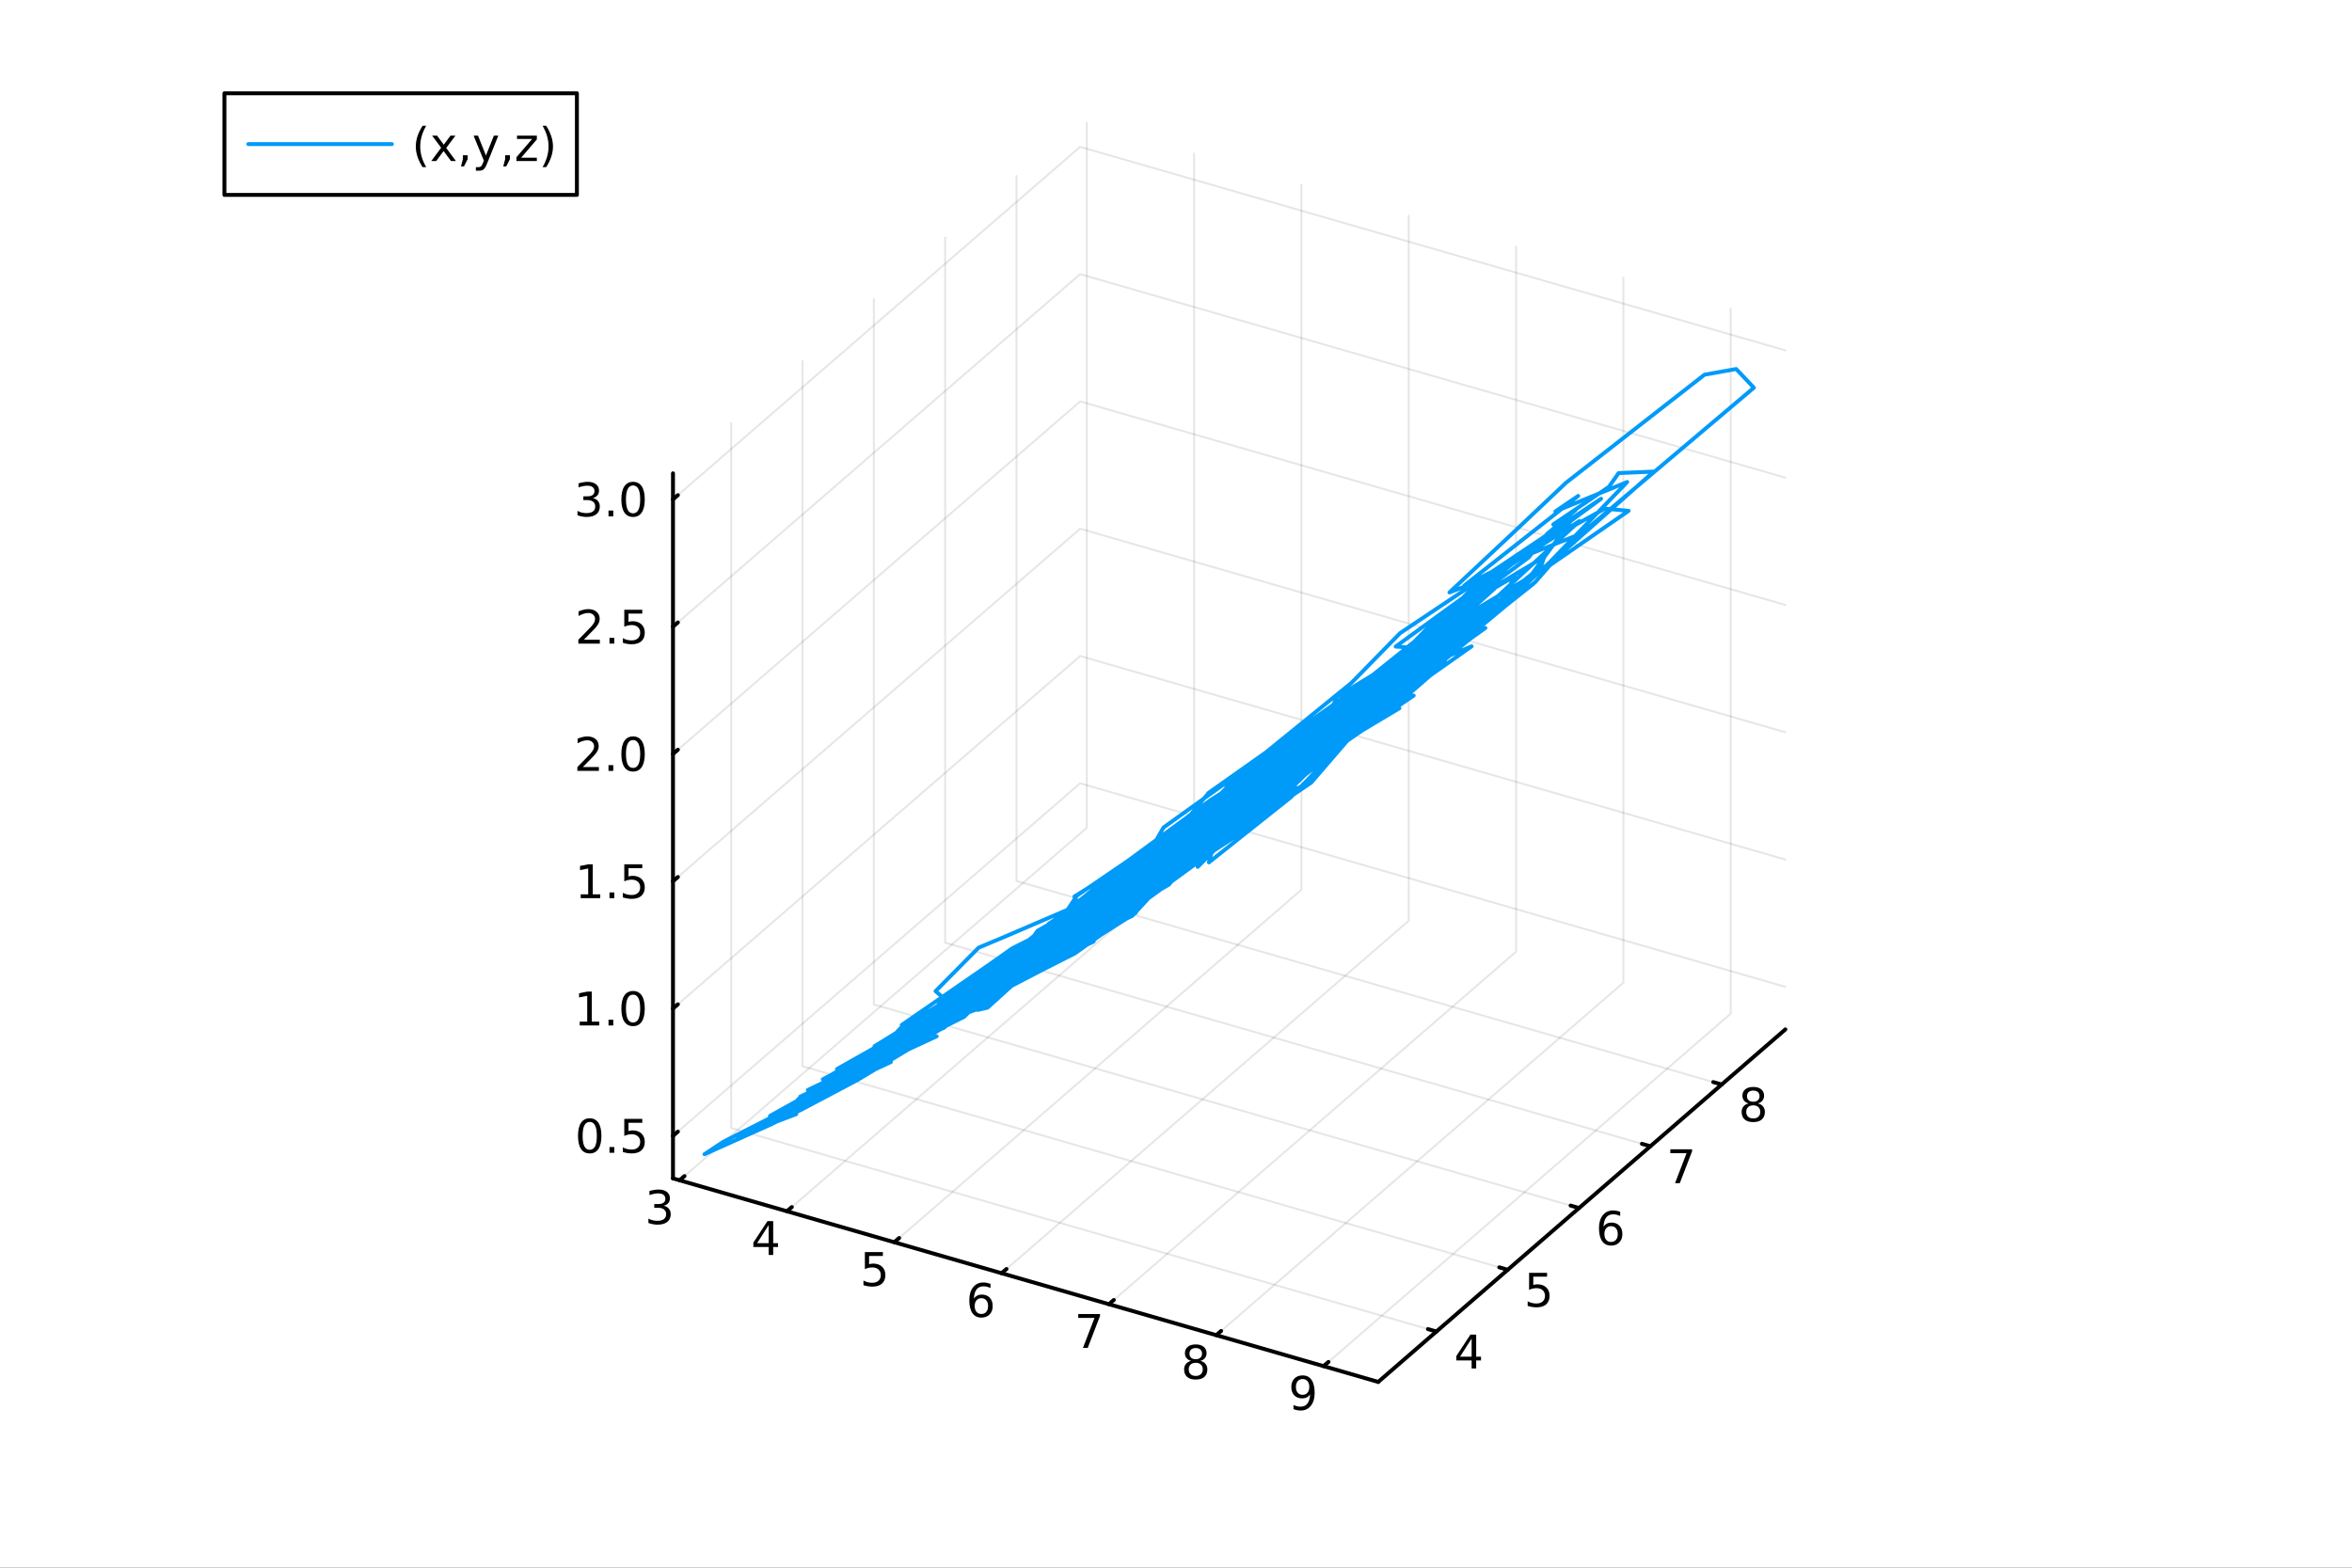 <?xml version="1.0" encoding="utf-8"?>
<svg xmlns="http://www.w3.org/2000/svg" xmlns:xlink="http://www.w3.org/1999/xlink" width="600" height="400" viewBox="0 0 2400 1600">
<rect x="0" y="0" width="2400" height="1600" fill="#333333" stroke="none"/>
<defs>
  <clipPath id="clip670">
    <rect x="0" y="0" width="2400" height="1600"/>
  </clipPath>
</defs>
<path clip-path="url(#clip670)" d="M0 1600 L2400 1600 L2400 0 L0 0  Z" fill="#ffffff" fill-rule="evenodd" fill-opacity="1"/>
<defs>
  <clipPath id="clip671">
    <rect x="480" y="0" width="1681" height="1600"/>
  </clipPath>
</defs>
<defs>
  <clipPath id="clip672">
    <rect x="155" y="47" width="2198" height="1440"/>
  </clipPath>
</defs>
<path clip-path="url(#clip672)" d="M-999.43 2441.83 L-999.43 2189.72 L-872.971 2063.67 L-653.939 2136.44 L-653.939 2388.56 L-780.397 2514.61 L-999.43 2441.83  Z" fill="#ffffff" fill-rule="evenodd" fill-opacity="1"/>
<polyline clip-path="url(#clip672)" style="stroke:#000000; stroke-linecap:round; stroke-linejoin:round; stroke-width:2; stroke-opacity:0.1; fill:none" points="693.486,1204.63 1108.95,844.832 1108.95,125.23 "/>
<polyline clip-path="url(#clip672)" style="stroke:#000000; stroke-linecap:round; stroke-linejoin:round; stroke-width:2; stroke-opacity:0.1; fill:none" points="803.002,1236.25 1218.46,876.446 1218.46,156.844 "/>
<polyline clip-path="url(#clip672)" style="stroke:#000000; stroke-linecap:round; stroke-linejoin:round; stroke-width:2; stroke-opacity:0.1; fill:none" points="912.518,1267.86 1327.98,908.061 1327.98,188.459 "/>
<polyline clip-path="url(#clip672)" style="stroke:#000000; stroke-linecap:round; stroke-linejoin:round; stroke-width:2; stroke-opacity:0.1; fill:none" points="1022.03,1299.48 1437.5,939.675 1437.5,220.074 "/>
<polyline clip-path="url(#clip672)" style="stroke:#000000; stroke-linecap:round; stroke-linejoin:round; stroke-width:2; stroke-opacity:0.1; fill:none" points="1131.55,1331.09 1547.01,971.29 1547.01,251.688 "/>
<polyline clip-path="url(#clip672)" style="stroke:#000000; stroke-linecap:round; stroke-linejoin:round; stroke-width:2; stroke-opacity:0.1; fill:none" points="1241.07,1362.71 1656.53,1002.9 1656.53,283.303 "/>
<polyline clip-path="url(#clip672)" style="stroke:#000000; stroke-linecap:round; stroke-linejoin:round; stroke-width:2; stroke-opacity:0.1; fill:none" points="1350.58,1394.32 1766.05,1034.52 1766.05,314.917 "/>
<polyline clip-path="url(#clip672)" style="stroke:#000000; stroke-linecap:round; stroke-linejoin:round; stroke-width:2; stroke-opacity:0.1; fill:none" points="1465.73,1358.97 746.126,1151.24 746.126,431.64 "/>
<polyline clip-path="url(#clip672)" style="stroke:#000000; stroke-linecap:round; stroke-linejoin:round; stroke-width:2; stroke-opacity:0.1; fill:none" points="1538.51,1295.95 818.904,1088.21 818.904,368.612 "/>
<polyline clip-path="url(#clip672)" style="stroke:#000000; stroke-linecap:round; stroke-linejoin:round; stroke-width:2; stroke-opacity:0.1; fill:none" points="1611.28,1232.92 891.683,1025.19 891.683,305.584 "/>
<polyline clip-path="url(#clip672)" style="stroke:#000000; stroke-linecap:round; stroke-linejoin:round; stroke-width:2; stroke-opacity:0.1; fill:none" points="1684.06,1169.89 964.462,962.158 964.462,242.556 "/>
<polyline clip-path="url(#clip672)" style="stroke:#000000; stroke-linecap:round; stroke-linejoin:round; stroke-width:2; stroke-opacity:0.1; fill:none" points="1756.84,1106.86 1037.24,899.13 1037.24,179.528 "/>
<polyline clip-path="url(#clip672)" style="stroke:#000000; stroke-linecap:round; stroke-linejoin:round; stroke-width:2; stroke-opacity:0.1; fill:none" points="686.728,1159.26 1102.19,799.457 1821.79,1007.19 "/>
<polyline clip-path="url(#clip672)" style="stroke:#000000; stroke-linecap:round; stroke-linejoin:round; stroke-width:2; stroke-opacity:0.1; fill:none" points="686.728,1029.34 1102.19,669.539 1821.79,877.271 "/>
<polyline clip-path="url(#clip672)" style="stroke:#000000; stroke-linecap:round; stroke-linejoin:round; stroke-width:2; stroke-opacity:0.1; fill:none" points="686.728,899.423 1102.19,539.622 1821.79,747.353 "/>
<polyline clip-path="url(#clip672)" style="stroke:#000000; stroke-linecap:round; stroke-linejoin:round; stroke-width:2; stroke-opacity:0.1; fill:none" points="686.728,769.505 1102.19,409.704 1821.79,617.436 "/>
<polyline clip-path="url(#clip672)" style="stroke:#000000; stroke-linecap:round; stroke-linejoin:round; stroke-width:2; stroke-opacity:0.1; fill:none" points="686.728,639.588 1102.19,279.787 1821.79,487.518 "/>
<polyline clip-path="url(#clip672)" style="stroke:#000000; stroke-linecap:round; stroke-linejoin:round; stroke-width:2; stroke-opacity:0.1; fill:none" points="686.728,509.67 1102.19,149.87 1821.79,357.601 "/>
<polyline clip-path="url(#clip670)" style="stroke:#000000; stroke-linecap:round; stroke-linejoin:round; stroke-width:4; stroke-opacity:1; fill:none" points="686.728,1202.68 1406.33,1410.41 "/>
<polyline clip-path="url(#clip670)" style="stroke:#000000; stroke-linecap:round; stroke-linejoin:round; stroke-width:4; stroke-opacity:1; fill:none" points="693.486,1204.63 698.471,1200.31 "/>
<polyline clip-path="url(#clip670)" style="stroke:#000000; stroke-linecap:round; stroke-linejoin:round; stroke-width:4; stroke-opacity:1; fill:none" points="803.002,1236.25 807.988,1231.93 "/>
<polyline clip-path="url(#clip670)" style="stroke:#000000; stroke-linecap:round; stroke-linejoin:round; stroke-width:4; stroke-opacity:1; fill:none" points="912.518,1267.86 917.504,1263.54 "/>
<polyline clip-path="url(#clip670)" style="stroke:#000000; stroke-linecap:round; stroke-linejoin:round; stroke-width:4; stroke-opacity:1; fill:none" points="1022.03,1299.48 1027.02,1295.16 "/>
<polyline clip-path="url(#clip670)" style="stroke:#000000; stroke-linecap:round; stroke-linejoin:round; stroke-width:4; stroke-opacity:1; fill:none" points="1131.55,1331.09 1136.54,1326.77 "/>
<polyline clip-path="url(#clip670)" style="stroke:#000000; stroke-linecap:round; stroke-linejoin:round; stroke-width:4; stroke-opacity:1; fill:none" points="1241.07,1362.71 1246.05,1358.39 "/>
<polyline clip-path="url(#clip670)" style="stroke:#000000; stroke-linecap:round; stroke-linejoin:round; stroke-width:4; stroke-opacity:1; fill:none" points="1350.58,1394.32 1355.57,1390 "/>
<path clip-path="url(#clip670)" d="M677.275 1230.61 Q680.631 1231.33 682.506 1233.6 Q684.405 1235.86 684.405 1239.2 Q684.405 1244.31 680.886 1247.11 Q677.368 1249.91 670.886 1249.91 Q668.71 1249.91 666.395 1249.47 Q664.104 1249.06 661.65 1248.2 L661.65 1243.69 Q663.594 1244.82 665.909 1245.4 Q668.224 1245.98 670.747 1245.98 Q675.145 1245.98 677.437 1244.24 Q679.752 1242.51 679.752 1239.2 Q679.752 1236.14 677.599 1234.43 Q675.469 1232.69 671.65 1232.69 L667.622 1232.69 L667.622 1228.85 L671.835 1228.85 Q675.284 1228.85 677.113 1227.48 Q678.942 1226.1 678.942 1223.5 Q678.942 1220.84 677.043 1219.43 Q675.169 1217.99 671.65 1217.99 Q669.729 1217.99 667.53 1218.41 Q665.331 1218.83 662.692 1219.71 L662.692 1215.54 Q665.354 1214.8 667.669 1214.43 Q670.006 1214.06 672.067 1214.06 Q677.391 1214.06 680.493 1216.49 Q683.594 1218.9 683.594 1223.02 Q683.594 1225.89 681.951 1227.88 Q680.307 1229.85 677.275 1230.61 Z" fill="#000000" fill-rule="nonzero" fill-opacity="1" /><path clip-path="url(#clip670)" d="M784.338 1250.37 L772.532 1268.82 L784.338 1268.82 L784.338 1250.37 M783.111 1246.3 L788.99 1246.3 L788.99 1268.82 L793.921 1268.82 L793.921 1272.71 L788.99 1272.71 L788.99 1280.86 L784.338 1280.86 L784.338 1272.71 L768.736 1272.71 L768.736 1268.2 L783.111 1246.3 Z" fill="#000000" fill-rule="nonzero" fill-opacity="1" /><path clip-path="url(#clip670)" d="M882.534 1277.91 L900.891 1277.91 L900.891 1281.85 L886.817 1281.85 L886.817 1290.32 Q887.835 1289.97 888.854 1289.81 Q889.872 1289.63 890.891 1289.63 Q896.678 1289.63 900.057 1292.8 Q903.437 1295.97 903.437 1301.38 Q903.437 1306.96 899.965 1310.07 Q896.493 1313.14 890.173 1313.14 Q887.997 1313.14 885.729 1312.77 Q883.483 1312.4 881.076 1311.66 L881.076 1306.96 Q883.159 1308.1 885.382 1308.65 Q887.604 1309.21 890.081 1309.21 Q894.085 1309.21 896.423 1307.1 Q898.761 1305 898.761 1301.38 Q898.761 1297.77 896.423 1295.67 Q894.085 1293.56 890.081 1293.56 Q888.206 1293.56 886.331 1293.98 Q884.479 1294.39 882.534 1295.27 L882.534 1277.91 Z" fill="#000000" fill-rule="nonzero" fill-opacity="1" /><path clip-path="url(#clip670)" d="M1001.43 1324.94 Q998.277 1324.94 996.426 1327.1 Q994.597 1329.25 994.597 1333 Q994.597 1336.73 996.426 1338.9 Q998.277 1341.05 1001.43 1341.05 Q1004.57 1341.05 1006.4 1338.9 Q1008.25 1336.73 1008.25 1333 Q1008.25 1329.25 1006.4 1327.1 Q1004.57 1324.94 1001.43 1324.94 M1010.71 1310.29 L1010.71 1314.55 Q1008.95 1313.72 1007.14 1313.28 Q1005.36 1312.84 1003.6 1312.84 Q998.972 1312.84 996.518 1315.96 Q994.088 1319.09 993.74 1325.41 Q995.106 1323.39 997.166 1322.33 Q999.227 1321.24 1001.7 1321.24 Q1006.91 1321.24 1009.92 1324.41 Q1012.95 1327.56 1012.95 1333 Q1012.95 1338.32 1009.81 1341.54 Q1006.66 1344.76 1001.43 1344.76 Q995.43 1344.76 992.259 1340.18 Q989.088 1335.57 989.088 1326.84 Q989.088 1318.65 992.977 1313.79 Q996.865 1308.9 1003.42 1308.9 Q1005.18 1308.9 1006.96 1309.25 Q1008.76 1309.6 1010.71 1310.29 Z" fill="#000000" fill-rule="nonzero" fill-opacity="1" /><path clip-path="url(#clip670)" d="M1100.25 1341.14 L1122.47 1341.14 L1122.47 1343.13 L1109.92 1375.7 L1105.04 1375.7 L1116.84 1345.08 L1100.25 1345.08 L1100.25 1341.14 Z" fill="#000000" fill-rule="nonzero" fill-opacity="1" /><path clip-path="url(#clip670)" d="M1220.13 1390.9 Q1216.8 1390.9 1214.88 1392.69 Q1212.98 1394.47 1212.98 1397.59 Q1212.98 1400.72 1214.88 1402.5 Q1216.8 1404.28 1220.13 1404.28 Q1223.47 1404.28 1225.39 1402.5 Q1227.31 1400.7 1227.31 1397.59 Q1227.31 1394.47 1225.39 1392.69 Q1223.49 1390.9 1220.13 1390.9 M1215.46 1388.91 Q1212.45 1388.17 1210.76 1386.11 Q1209.09 1384.05 1209.09 1381.09 Q1209.09 1376.95 1212.03 1374.54 Q1215 1372.13 1220.13 1372.13 Q1225.3 1372.13 1228.24 1374.54 Q1231.18 1376.95 1231.18 1381.09 Q1231.18 1384.05 1229.49 1386.11 Q1227.82 1388.17 1224.83 1388.91 Q1228.21 1389.7 1230.09 1391.99 Q1231.99 1394.28 1231.99 1397.59 Q1231.99 1402.62 1228.91 1405.3 Q1225.85 1407.99 1220.13 1407.99 Q1214.42 1407.99 1211.34 1405.3 Q1208.28 1402.62 1208.28 1397.59 Q1208.28 1394.28 1210.18 1391.99 Q1212.08 1389.7 1215.46 1388.91 M1213.75 1381.53 Q1213.75 1384.21 1215.41 1385.72 Q1217.1 1387.22 1220.13 1387.22 Q1223.14 1387.22 1224.83 1385.72 Q1226.55 1384.21 1226.55 1381.53 Q1226.55 1378.84 1224.83 1377.34 Q1223.14 1375.84 1220.13 1375.84 Q1217.1 1375.84 1215.41 1377.34 Q1213.75 1378.84 1213.75 1381.53 Z" fill="#000000" fill-rule="nonzero" fill-opacity="1" /><path clip-path="url(#clip670)" d="M1319.88 1438.21 L1319.88 1433.95 Q1321.64 1434.79 1323.45 1435.23 Q1325.25 1435.67 1326.99 1435.67 Q1331.62 1435.67 1334.05 1432.57 Q1336.5 1429.44 1336.85 1423.1 Q1335.51 1425.09 1333.45 1426.15 Q1331.39 1427.22 1328.89 1427.22 Q1323.7 1427.22 1320.67 1424.09 Q1317.66 1420.95 1317.66 1415.51 Q1317.66 1410.18 1320.81 1406.96 Q1323.96 1403.75 1329.19 1403.75 Q1335.18 1403.75 1338.33 1408.35 Q1341.5 1412.94 1341.5 1421.69 Q1341.5 1429.86 1337.61 1434.74 Q1333.75 1439.6 1327.2 1439.6 Q1325.44 1439.6 1323.63 1439.26 Q1321.83 1438.91 1319.88 1438.21 M1329.19 1423.56 Q1332.34 1423.56 1334.16 1421.41 Q1336.02 1419.26 1336.02 1415.51 Q1336.02 1411.78 1334.16 1409.63 Q1332.34 1407.45 1329.19 1407.45 Q1326.04 1407.45 1324.19 1409.63 Q1322.36 1411.78 1322.36 1415.51 Q1322.36 1419.26 1324.19 1421.41 Q1326.04 1423.56 1329.19 1423.56 Z" fill="#000000" fill-rule="nonzero" fill-opacity="1" /><polyline clip-path="url(#clip670)" style="stroke:#000000; stroke-linecap:round; stroke-linejoin:round; stroke-width:4; stroke-opacity:1; fill:none" points="1406.33,1410.41 1821.79,1050.61 "/>
<polyline clip-path="url(#clip670)" style="stroke:#000000; stroke-linecap:round; stroke-linejoin:round; stroke-width:4; stroke-opacity:1; fill:none" points="1465.73,1358.97 1457.09,1356.48 "/>
<polyline clip-path="url(#clip670)" style="stroke:#000000; stroke-linecap:round; stroke-linejoin:round; stroke-width:4; stroke-opacity:1; fill:none" points="1538.51,1295.95 1529.87,1293.45 "/>
<polyline clip-path="url(#clip670)" style="stroke:#000000; stroke-linecap:round; stroke-linejoin:round; stroke-width:4; stroke-opacity:1; fill:none" points="1611.28,1232.92 1602.65,1230.42 "/>
<polyline clip-path="url(#clip670)" style="stroke:#000000; stroke-linecap:round; stroke-linejoin:round; stroke-width:4; stroke-opacity:1; fill:none" points="1684.06,1169.89 1675.43,1167.4 "/>
<polyline clip-path="url(#clip670)" style="stroke:#000000; stroke-linecap:round; stroke-linejoin:round; stroke-width:4; stroke-opacity:1; fill:none" points="1756.84,1106.86 1748.21,1104.37 "/>
<path clip-path="url(#clip670)" d="M1501.66 1366.16 L1489.86 1384.61 L1501.66 1384.61 L1501.66 1366.16 M1500.43 1362.09 L1506.31 1362.09 L1506.31 1384.61 L1511.24 1384.61 L1511.24 1388.5 L1506.31 1388.5 L1506.31 1396.65 L1501.66 1396.65 L1501.66 1388.5 L1486.06 1388.5 L1486.06 1383.99 L1500.43 1362.09 Z" fill="#000000" fill-rule="nonzero" fill-opacity="1" /><path clip-path="url(#clip670)" d="M1560.3 1299.06 L1578.65 1299.06 L1578.65 1303 L1564.58 1303 L1564.58 1311.47 Q1565.6 1311.12 1566.62 1310.96 Q1567.63 1310.78 1568.65 1310.78 Q1574.44 1310.78 1577.82 1313.95 Q1581.2 1317.12 1581.2 1322.53 Q1581.2 1328.11 1577.73 1331.21 Q1574.26 1334.29 1567.94 1334.29 Q1565.76 1334.29 1563.49 1333.92 Q1561.25 1333.55 1558.84 1332.81 L1558.84 1328.11 Q1560.92 1329.25 1563.14 1329.8 Q1565.37 1330.36 1567.84 1330.36 Q1571.85 1330.36 1574.19 1328.25 Q1576.52 1326.15 1576.52 1322.53 Q1576.52 1318.92 1574.19 1316.82 Q1571.85 1314.71 1567.84 1314.71 Q1565.97 1314.71 1564.09 1315.13 Q1562.24 1315.54 1560.3 1316.42 L1560.3 1299.06 Z" fill="#000000" fill-rule="nonzero" fill-opacity="1" /><path clip-path="url(#clip670)" d="M1643.96 1251.45 Q1640.81 1251.45 1638.96 1253.6 Q1637.13 1255.76 1637.13 1259.51 Q1637.13 1263.23 1638.96 1265.41 Q1640.81 1267.56 1643.96 1267.56 Q1647.1 1267.56 1648.93 1265.41 Q1650.78 1263.23 1650.78 1259.51 Q1650.78 1255.76 1648.93 1253.6 Q1647.1 1251.45 1643.96 1251.45 M1653.24 1236.8 L1653.24 1241.06 Q1651.48 1240.22 1649.67 1239.78 Q1647.89 1239.34 1646.13 1239.34 Q1641.5 1239.34 1639.05 1242.47 Q1636.62 1245.59 1636.27 1251.91 Q1637.64 1249.9 1639.7 1248.83 Q1641.76 1247.75 1644.23 1247.75 Q1649.44 1247.75 1652.45 1250.92 Q1655.48 1254.07 1655.48 1259.51 Q1655.48 1264.83 1652.33 1268.05 Q1649.19 1271.27 1643.96 1271.27 Q1637.96 1271.27 1634.79 1266.68 Q1631.62 1262.08 1631.62 1253.35 Q1631.62 1245.15 1635.51 1240.29 Q1639.39 1235.41 1645.95 1235.41 Q1647.71 1235.41 1649.49 1235.76 Q1651.29 1236.1 1653.24 1236.8 Z" fill="#000000" fill-rule="nonzero" fill-opacity="1" /><path clip-path="url(#clip670)" d="M1704.4 1173.01 L1726.62 1173.01 L1726.62 1175 L1714.07 1207.57 L1709.19 1207.57 L1720.99 1176.94 L1704.4 1176.94 L1704.4 1173.01 Z" fill="#000000" fill-rule="nonzero" fill-opacity="1" /><path clip-path="url(#clip670)" d="M1789.03 1128.13 Q1785.69 1128.13 1783.77 1129.91 Q1781.87 1131.69 1781.87 1134.82 Q1781.87 1137.94 1783.77 1139.72 Q1785.69 1141.51 1789.03 1141.51 Q1792.36 1141.51 1794.28 1139.72 Q1796.2 1137.92 1796.2 1134.82 Q1796.2 1131.69 1794.28 1129.91 Q1792.38 1128.13 1789.03 1128.13 M1784.35 1126.14 Q1781.34 1125.39 1779.65 1123.33 Q1777.98 1121.27 1777.98 1118.31 Q1777.98 1114.17 1780.92 1111.76 Q1783.89 1109.35 1789.03 1109.35 Q1794.19 1109.35 1797.13 1111.76 Q1800.07 1114.17 1800.07 1118.31 Q1800.07 1121.27 1798.38 1123.33 Q1796.71 1125.39 1793.73 1126.14 Q1797.1 1126.92 1798.98 1129.21 Q1800.88 1131.51 1800.88 1134.82 Q1800.88 1139.84 1797.8 1142.52 Q1794.74 1145.21 1789.03 1145.21 Q1783.31 1145.21 1780.23 1142.52 Q1777.17 1139.84 1777.17 1134.82 Q1777.17 1131.51 1779.07 1129.21 Q1780.97 1126.92 1784.35 1126.14 M1782.64 1118.75 Q1782.64 1121.44 1784.3 1122.94 Q1785.99 1124.45 1789.03 1124.45 Q1792.04 1124.45 1793.73 1122.94 Q1795.44 1121.44 1795.44 1118.75 Q1795.44 1116.07 1793.73 1114.56 Q1792.04 1113.06 1789.03 1113.06 Q1785.99 1113.06 1784.3 1114.56 Q1782.64 1116.07 1782.64 1118.75 Z" fill="#000000" fill-rule="nonzero" fill-opacity="1" /><polyline clip-path="url(#clip670)" style="stroke:#000000; stroke-linecap:round; stroke-linejoin:round; stroke-width:4; stroke-opacity:1; fill:none" points="686.728,1202.68 686.728,483.08 "/>
<polyline clip-path="url(#clip670)" style="stroke:#000000; stroke-linecap:round; stroke-linejoin:round; stroke-width:4; stroke-opacity:1; fill:none" points="686.728,1159.26 691.714,1154.94 "/>
<polyline clip-path="url(#clip670)" style="stroke:#000000; stroke-linecap:round; stroke-linejoin:round; stroke-width:4; stroke-opacity:1; fill:none" points="686.728,1029.34 691.714,1025.02 "/>
<polyline clip-path="url(#clip670)" style="stroke:#000000; stroke-linecap:round; stroke-linejoin:round; stroke-width:4; stroke-opacity:1; fill:none" points="686.728,899.423 691.714,895.105 "/>
<polyline clip-path="url(#clip670)" style="stroke:#000000; stroke-linecap:round; stroke-linejoin:round; stroke-width:4; stroke-opacity:1; fill:none" points="686.728,769.505 691.714,765.188 "/>
<polyline clip-path="url(#clip670)" style="stroke:#000000; stroke-linecap:round; stroke-linejoin:round; stroke-width:4; stroke-opacity:1; fill:none" points="686.728,639.588 691.714,635.27 "/>
<polyline clip-path="url(#clip670)" style="stroke:#000000; stroke-linecap:round; stroke-linejoin:round; stroke-width:4; stroke-opacity:1; fill:none" points="686.728,509.67 691.714,505.353 "/>
<path clip-path="url(#clip670)" d="M601.748 1145.06 Q598.137 1145.06 596.308 1148.62 Q594.503 1152.16 594.503 1159.29 Q594.503 1166.4 596.308 1169.96 Q598.137 1173.51 601.748 1173.51 Q605.382 1173.51 607.188 1169.96 Q609.017 1166.4 609.017 1159.29 Q609.017 1152.16 607.188 1148.62 Q605.382 1145.06 601.748 1145.06 M601.748 1141.35 Q607.558 1141.35 610.614 1145.96 Q613.692 1150.54 613.692 1159.29 Q613.692 1168.02 610.614 1172.63 Q607.558 1177.21 601.748 1177.21 Q595.938 1177.21 592.859 1172.63 Q589.804 1168.02 589.804 1159.29 Q589.804 1150.54 592.859 1145.96 Q595.938 1141.35 601.748 1141.35 Z" fill="#000000" fill-rule="nonzero" fill-opacity="1" /><path clip-path="url(#clip670)" d="M621.91 1170.66 L626.794 1170.66 L626.794 1176.54 L621.91 1176.54 L621.91 1170.66 Z" fill="#000000" fill-rule="nonzero" fill-opacity="1" /><path clip-path="url(#clip670)" d="M637.026 1141.98 L655.382 1141.98 L655.382 1145.91 L641.308 1145.91 L641.308 1154.39 Q642.327 1154.04 643.345 1153.88 Q644.364 1153.69 645.382 1153.69 Q651.169 1153.69 654.549 1156.86 Q657.928 1160.03 657.928 1165.45 Q657.928 1171.03 654.456 1174.13 Q650.984 1177.21 644.664 1177.21 Q642.489 1177.21 640.22 1176.84 Q637.975 1176.47 635.567 1175.73 L635.567 1171.03 Q637.651 1172.16 639.873 1172.72 Q642.095 1173.27 644.572 1173.27 Q648.576 1173.27 650.914 1171.17 Q653.252 1169.06 653.252 1165.45 Q653.252 1161.84 650.914 1159.73 Q648.576 1157.63 644.572 1157.63 Q642.697 1157.63 640.822 1158.04 Q638.97 1158.46 637.026 1159.34 L637.026 1141.98 Z" fill="#000000" fill-rule="nonzero" fill-opacity="1" /><path clip-path="url(#clip670)" d="M591.563 1042.69 L599.202 1042.69 L599.202 1016.32 L590.892 1017.99 L590.892 1013.73 L599.155 1012.06 L603.831 1012.06 L603.831 1042.69 L611.47 1042.69 L611.47 1046.62 L591.563 1046.62 L591.563 1042.69 Z" fill="#000000" fill-rule="nonzero" fill-opacity="1" /><path clip-path="url(#clip670)" d="M620.915 1040.74 L625.799 1040.74 L625.799 1046.62 L620.915 1046.62 L620.915 1040.74 Z" fill="#000000" fill-rule="nonzero" fill-opacity="1" /><path clip-path="url(#clip670)" d="M645.984 1015.14 Q642.373 1015.14 640.544 1018.7 Q638.739 1022.25 638.739 1029.38 Q638.739 1036.48 640.544 1040.05 Q642.373 1043.59 645.984 1043.59 Q649.618 1043.59 651.424 1040.05 Q653.252 1036.48 653.252 1029.38 Q653.252 1022.25 651.424 1018.7 Q649.618 1015.14 645.984 1015.14 M645.984 1011.44 Q651.794 1011.44 654.85 1016.04 Q657.928 1020.63 657.928 1029.38 Q657.928 1038.1 654.85 1042.71 Q651.794 1047.29 645.984 1047.29 Q640.174 1047.29 637.095 1042.71 Q634.04 1038.1 634.04 1029.38 Q634.04 1020.63 637.095 1016.04 Q640.174 1011.44 645.984 1011.44 Z" fill="#000000" fill-rule="nonzero" fill-opacity="1" /><path clip-path="url(#clip670)" d="M592.558 912.768 L600.197 912.768 L600.197 886.402 L591.887 888.069 L591.887 883.81 L600.151 882.143 L604.827 882.143 L604.827 912.768 L612.466 912.768 L612.466 916.703 L592.558 916.703 L592.558 912.768 Z" fill="#000000" fill-rule="nonzero" fill-opacity="1" /><path clip-path="url(#clip670)" d="M621.91 910.823 L626.794 910.823 L626.794 916.703 L621.91 916.703 L621.91 910.823 Z" fill="#000000" fill-rule="nonzero" fill-opacity="1" /><path clip-path="url(#clip670)" d="M637.026 882.143 L655.382 882.143 L655.382 886.078 L641.308 886.078 L641.308 894.55 Q642.327 894.203 643.345 894.041 Q644.364 893.856 645.382 893.856 Q651.169 893.856 654.549 897.027 Q657.928 900.198 657.928 905.615 Q657.928 911.194 654.456 914.295 Q650.984 917.374 644.664 917.374 Q642.489 917.374 640.22 917.004 Q637.975 916.633 635.567 915.893 L635.567 911.194 Q637.651 912.328 639.873 912.883 Q642.095 913.439 644.572 913.439 Q648.576 913.439 650.914 911.333 Q653.252 909.226 653.252 905.615 Q653.252 902.004 650.914 899.897 Q648.576 897.791 644.572 897.791 Q642.697 897.791 640.822 898.208 Q638.97 898.624 637.026 899.504 L637.026 882.143 Z" fill="#000000" fill-rule="nonzero" fill-opacity="1" /><path clip-path="url(#clip670)" d="M594.78 782.85 L611.1 782.85 L611.1 786.785 L589.156 786.785 L589.156 782.85 Q591.818 780.096 596.401 775.466 Q601.007 770.813 602.188 769.471 Q604.433 766.948 605.313 765.211 Q606.216 763.452 606.216 761.762 Q606.216 759.008 604.271 757.272 Q602.35 755.536 599.248 755.536 Q597.049 755.536 594.595 756.299 Q592.165 757.063 589.387 758.614 L589.387 753.892 Q592.211 752.758 594.665 752.179 Q597.118 751.6 599.155 751.6 Q604.526 751.6 607.72 754.286 Q610.915 756.971 610.915 761.461 Q610.915 763.591 610.104 765.512 Q609.317 767.411 607.211 770.003 Q606.632 770.674 603.53 773.892 Q600.429 777.086 594.78 782.85 Z" fill="#000000" fill-rule="nonzero" fill-opacity="1" /><path clip-path="url(#clip670)" d="M620.915 780.906 L625.799 780.906 L625.799 786.785 L620.915 786.785 L620.915 780.906 Z" fill="#000000" fill-rule="nonzero" fill-opacity="1" /><path clip-path="url(#clip670)" d="M645.984 755.304 Q642.373 755.304 640.544 758.869 Q638.739 762.411 638.739 769.54 Q638.739 776.647 640.544 780.211 Q642.373 783.753 645.984 783.753 Q649.618 783.753 651.424 780.211 Q653.252 776.647 653.252 769.54 Q653.252 762.411 651.424 758.869 Q649.618 755.304 645.984 755.304 M645.984 751.6 Q651.794 751.6 654.85 756.207 Q657.928 760.79 657.928 769.54 Q657.928 778.267 654.85 782.873 Q651.794 787.457 645.984 787.457 Q640.174 787.457 637.095 782.873 Q634.04 778.267 634.04 769.54 Q634.04 760.79 637.095 756.207 Q640.174 751.6 645.984 751.6 Z" fill="#000000" fill-rule="nonzero" fill-opacity="1" /><path clip-path="url(#clip670)" d="M595.776 652.933 L612.095 652.933 L612.095 656.868 L590.151 656.868 L590.151 652.933 Q592.813 650.178 597.396 645.549 Q602.003 640.896 603.183 639.553 Q605.429 637.03 606.308 635.294 Q607.211 633.535 607.211 631.845 Q607.211 629.09 605.267 627.354 Q603.345 625.618 600.243 625.618 Q598.044 625.618 595.591 626.382 Q593.16 627.146 590.382 628.697 L590.382 623.975 Q593.206 622.84 595.66 622.262 Q598.114 621.683 600.151 621.683 Q605.521 621.683 608.716 624.368 Q611.91 627.053 611.91 631.544 Q611.91 633.674 611.1 635.595 Q610.313 637.493 608.206 640.086 Q607.628 640.757 604.526 643.975 Q601.424 647.169 595.776 652.933 Z" fill="#000000" fill-rule="nonzero" fill-opacity="1" /><path clip-path="url(#clip670)" d="M621.91 650.988 L626.794 650.988 L626.794 656.868 L621.91 656.868 L621.91 650.988 Z" fill="#000000" fill-rule="nonzero" fill-opacity="1" /><path clip-path="url(#clip670)" d="M637.026 622.308 L655.382 622.308 L655.382 626.243 L641.308 626.243 L641.308 634.715 Q642.327 634.368 643.345 634.206 Q644.364 634.021 645.382 634.021 Q651.169 634.021 654.549 637.192 Q657.928 640.363 657.928 645.78 Q657.928 651.359 654.456 654.461 Q650.984 657.539 644.664 657.539 Q642.489 657.539 640.22 657.169 Q637.975 656.799 635.567 656.058 L635.567 651.359 Q637.651 652.493 639.873 653.049 Q642.095 653.604 644.572 653.604 Q648.576 653.604 650.914 651.498 Q653.252 649.391 653.252 645.78 Q653.252 642.169 650.914 640.062 Q648.576 637.956 644.572 637.956 Q642.697 637.956 640.822 638.373 Q638.97 638.789 637.026 639.669 L637.026 622.308 Z" fill="#000000" fill-rule="nonzero" fill-opacity="1" /><path clip-path="url(#clip670)" d="M604.919 508.316 Q608.276 509.034 610.151 511.302 Q612.049 513.571 612.049 516.904 Q612.049 522.02 608.53 524.821 Q605.012 527.622 598.53 527.622 Q596.355 527.622 594.04 527.182 Q591.748 526.765 589.294 525.909 L589.294 521.395 Q591.239 522.529 593.554 523.108 Q595.868 523.687 598.392 523.687 Q602.79 523.687 605.081 521.951 Q607.396 520.214 607.396 516.904 Q607.396 513.849 605.243 512.136 Q603.114 510.4 599.294 510.4 L595.267 510.4 L595.267 506.557 L599.48 506.557 Q602.929 506.557 604.757 505.191 Q606.586 503.802 606.586 501.21 Q606.586 498.548 604.688 497.136 Q602.813 495.701 599.294 495.701 Q597.373 495.701 595.174 496.117 Q592.975 496.534 590.336 497.414 L590.336 493.247 Q592.998 492.506 595.313 492.136 Q597.651 491.765 599.711 491.765 Q605.035 491.765 608.137 494.196 Q611.239 496.603 611.239 500.724 Q611.239 503.594 609.595 505.585 Q607.952 507.552 604.919 508.316 Z" fill="#000000" fill-rule="nonzero" fill-opacity="1" /><path clip-path="url(#clip670)" d="M620.915 521.071 L625.799 521.071 L625.799 526.95 L620.915 526.95 L620.915 521.071 Z" fill="#000000" fill-rule="nonzero" fill-opacity="1" /><path clip-path="url(#clip670)" d="M645.984 495.469 Q642.373 495.469 640.544 499.034 Q638.739 502.576 638.739 509.705 Q638.739 516.812 640.544 520.376 Q642.373 523.918 645.984 523.918 Q649.618 523.918 651.424 520.376 Q653.252 516.812 653.252 509.705 Q653.252 502.576 651.424 499.034 Q649.618 495.469 645.984 495.469 M645.984 491.765 Q651.794 491.765 654.85 496.372 Q657.928 500.955 657.928 509.705 Q657.928 518.432 654.85 523.038 Q651.794 527.622 645.984 527.622 Q640.174 527.622 637.095 523.038 Q634.04 518.432 634.04 509.705 Q634.04 500.955 637.095 496.372 Q640.174 491.765 645.984 491.765 Z" fill="#000000" fill-rule="nonzero" fill-opacity="1" /><polyline clip-path="url(#clip672)" style="stroke:#009af9; stroke-linecap:round; stroke-linejoin:round; stroke-width:4; stroke-opacity:1; fill:none" points="1044.69,980.052 1042.65,981.153 1051.33,977.298 1054.35,975.994 1046.5,979.7 1056.96,975.034 1065.82,971.034 1070.24,969.031 1067.47,970.337 1075.09,966.86 1059.03,974.216 1059,974.387 1045.13,980.946 1047.7,980.142 1033.3,987.148 1024.97,991.425 1026.34,991.495 1016.55,996.684 1011.7,999.91 1010.06,1001.73 1041.74,988.054 1024.27,996.172 1035.74,990.965 1043.42,987.663 1099.26,961.046 1138.26,938.892 1094.03,956.771 1092.86,955.949 1059.7,971.784 1041.99,981.536 1008.14,1000.15 1080.78,967.095 1104.11,953.952 1103.94,950.118 1180.23,906.511 1195.32,891.594 1197.11,880.502 1185.5,886.047 1129.04,915.93 1166.41,892.955 1098.47,936.028 1060.28,966.007 1060.04,975.057 1146.48,925.907 1131.02,926.489 1063.82,974.809 1112.59,931.581 1116.76,931.612 1090.08,949.848 1028.9,990.964 1003.79,1004.85 1073.15,962.32 1033.09,990.347 1049.95,973.916 1118.9,928.933 1085.99,951.841 1085.8,955.205 1134.39,914.662 1179,882.709 1269.2,826.884 1362.18,757.511 1366.87,739.92 1325.77,763.359 1351.37,759.95 1279.11,818.8 1252.34,835.533 1384.7,740.76 1288.45,806.382 1354.9,750.505 1458.87,677.821 1499.66,635.668 1502.14,624.397 1423.3,680.336 1399.98,700.01 1308.22,772.175 1257.89,815.108 1254.14,832.281 1160.44,892.571 1107.11,931.547 1216.76,872.657 1220.43,869.658 1149.04,913.941 1115.31,924.561 1145.21,907.313 1069.31,965.984 1077.72,957.669 1049.03,979.366 1068.49,973.092 1154.66,913.501 1135.42,920.804 1080.05,943.331 1099.67,938.954 1124.45,924.52 1157.82,899.285 1150.1,895.834 1092.33,944.414 1118.77,923.636 1186.63,886.353 1118.79,930.463 1040.02,980.22 1082.14,955.572 1003.5,1007.81 967.977,1033.04 945.345,1046.8 1100.53,964.264 1166.4,910.001 1112.89,933.897 1137.23,920.552 1134.76,920.748 1116.59,937.205 1125.64,929.031 1039.29,981.124 971.286,1012.65 1046.62,966.99 1058.78,949.935 1117.67,916.346 1024.19,956.483 998.622,967.209 954.643,1011.6 962.48,1018.25 953.924,1030.74 957.055,1034.88 980.046,1026.75 1115.89,960.989 1120.69,945.556 1182.63,903.121 1171.75,896.341 1088.71,939.566 1114.73,926.414 1097.39,942.108 1074.91,950.542 1048.09,969.408 977.565,1018.19 934.26,1047.92 972.624,1034.02 927.219,1059.08 927.098,1061.05 1019.14,1008.21 1051.69,991.557 1026.64,997.258 1001.1,1009.21 1059.67,974.014 1086.85,951.629 1013.66,997.253 1018.59,994.837 1095.54,952.326 1183.82,896.302 1265.87,827.365 1267.03,822.551 1286.51,807.007 1399.62,711.014 1415.4,696.497 1411.7,697.423 1427.48,680.937 1392.86,711.534 1390.62,721.925 1335.12,766.777 1212.73,857.507 1253.88,831.772 1220.07,856.264 1169.78,886.611 1187.98,875.4 1208.48,872.078 1123.02,929.452 1147.84,910.635 1186.49,882.971 1218.9,861.929 1253.16,846.461 1299.23,791.449 1357.78,747.613 1405.48,713.797 1469.65,660.521 1515.97,625.753 1370.89,720.356 1264.52,801.031 1187.62,857.805 1251.82,833.184 1330.82,782.22 1353.76,764.979 1346.52,759.233 1408.65,706.877 1501.49,636.816 1445.15,667.991 1307.11,765.897 1318.64,765.843 1278.6,797.828 1292.04,808.462 1320.58,784.582 1193.2,859.33 1183.05,880.183 1153.31,893.779 1135.38,904.554 1134.58,915.538 1193.91,882.791 1117.17,930.348 1144.84,917.047 1152.84,908.437 1199.64,876.784 1287.33,814.749 1325.74,784.509 1197.32,862.873 1182.7,857.969 1110.97,911.613 1031.5,973.611 1065.05,961.625 1019.34,990.43 1023.23,988.819 1007.46,1005.63 1068.23,973.764 1067.71,973.144 1052.1,984.076 1029.45,999.841 1033.52,990.582 995.044,1006.66 1015.74,1005.44 1008.51,1005.5 977.746,1023.79 927.937,1053.38 938.639,1054.13 967.146,1040.79 995.262,1030.68 1036.85,1000.12 1010.99,1009.9 957.629,1037.22 910.505,1068.13 882.475,1079.6 914.045,1067.23 920.056,1055.68 994.02,1016.06 1127.72,933.417 1217.01,877.63 1151.62,910.92 1139.9,913.159 1174.57,896.353 1167.25,893.079 1176.83,882.693 1255.3,827.413 1172.33,890.172 1197.06,866.651 1191.51,865.515 1216.34,838.578 1161.31,887.193 1147.66,904.771 1050.3,970.857 1055.67,972.552 1033.21,990.059 1038.17,990.871 1081.99,957.738 1046.45,976.267 1055.28,971.763 1122.55,920.583 1143.12,903.316 1189.99,872.738 1124.47,909.112 1133.14,917.072 1087.83,946.926 1039.65,981.612 1027.82,993.802 1010.11,999.173 989.82,1018.49 1035.26,980.733 1073.71,960.778 1017.68,1006.57 1075.05,967.131 1126.99,935.788 1143.81,917.699 1115.32,936.73 1020.8,998.283 1090.87,956.44 1115.31,934.959 1172.88,898.071 1187.9,898.283 1150.13,917.514 1222.55,859.501 1346.04,774.171 1365.39,753.099 1349.09,756.152 1345.53,742.988 1436.39,674.737 1429.78,698.487 1592.67,565.389 1687.51,481.301 1651.65,482.839 1641.74,496.875 1584.91,535.294 1607.89,520.5 1578.58,544.949 1559.93,568.915 1504.45,609.74 1441.31,658.128 1402.54,695.648 1313.73,761.296 1254.1,809.499 1229.25,832.05 1205.3,858.326 1237.88,844.455 1237.19,846.519 1209.7,861.444 1238.04,844.489 1190.97,869.237 1195.7,864.195 1225.11,849.345 1169.47,880.974 1174.81,888.198 1136.69,916.783 1087.53,949.849 1091.34,951.644 1015.04,986.457 972.379,1026.59 994.385,1017.37 988.239,1021.64 946.444,1038.98 948.456,1038.71 996.952,1019.61 938.157,1053.05 978.284,1028.47 1057.38,979.345 1032.19,990.653 1006.89,1011.53 1078.39,968.056 1057.72,980.944 1027.11,991.03 963.74,1031.2 974.638,1036.94 963.966,1047.69 995.556,1012.77 978.543,1016.19 992.216,1001.16 942.275,1039.38 893.33,1075.07 846.388,1101.82 824.326,1112.51 855.425,1106.34 858.024,1107.58 821.97,1124.56 805.765,1129.26 842.146,1105.13 864.64,1094.82 863.958,1098.53 840.798,1108.25 785.751,1138.9 784.798,1145.71 787.798,1141.9 752.476,1159.94 812.482,1137.07 783.241,1145.45 757.345,1159.61 786.014,1147.28 807.893,1133.77 847.648,1112.95 927.891,1067.95 996.484,1022.96 1093.74,959.74 1219.39,881.373 1307.16,809.235 1370.42,754.307 1363.07,747.123 1266.28,796.079 1306.58,781.243 1376.47,736.626 1311.58,775.791 1244.51,828.234 1182.75,875.015 1128.16,917.275 1074.09,955.818 1055.53,967.332 1058.22,965.704 1047.53,975.532 1004.6,1005.94 1069.22,974.509 1106.49,945.951 1088.44,954.929 1118.32,920.447 1146.51,914.811 1088.78,948.187 1063.47,957.28 1145.1,921.317 1125.79,937.458 1206.7,888.927 1282.91,839.355 1344.51,775.098 1320.64,780.751 1323.17,778.009 1370.93,747.577 1303.63,793.836 1409.07,716.854 1378.87,734.077 1456.41,646.655 1415.12,690.237 1447.47,677.274 1425.87,696.921 1409.56,708.824 1340.05,753.614 1220.82,839.402 1222.85,847.566 1149.38,898.452 1215.18,865.311 1210.53,860.692 1151.58,898.899 1072.17,954.962 1113.38,934.66 1077.8,956.976 1115.94,938.963 1166.39,909.053 1119.94,927.602 1100.92,941.391 1014.34,989.027 1033.99,983.177 1006.97,1006.91 928.659,1051 966.727,1036.86 1036.07,997.484 1101.44,951.708 1132.86,929.688 1263.5,834.289 1343.01,770.219 1274.76,808.123 1348.5,765.204 1360.38,738.874 1313.96,778.203 1233.02,831.887 1185.72,876.995 1181.91,890.983 1237.98,846.24 1156.52,895.915 1134.32,917.649 1088.41,952.587 1127.66,930.083 1084.11,949.549 1086.23,960.055 1125.73,931.276 1042.97,979.494 1090,939.431 997.966,1006.48 1047.19,984.145 1040.44,985.085 1016.96,998.097 1007.39,1004.23 1006.87,1007.14 978.702,1029.18 1102.56,952.76 1131.21,933.062 1133.32,916.03 1279.25,812.834 1274.24,800.884 1301.92,789.221 1165.87,881.243 1136.37,909.169 1148.08,907.515 1164.55,895.464 1181.77,893.334 1181.28,887.41 1011.97,1000.54 1104.64,950.834 1124.56,928.713 1130.57,927.866 1219.14,870.176 1263.07,836.893 1357.54,760.932 1396.59,727.541 1374.37,732.189 1393.76,703.44 1425.43,673.801 1363.72,711.561 1352.21,741.303 1320.7,763.241 1238.97,820.702 1143.14,891.298 1184.63,878.64 1143.94,908.079 1217.8,867.122 1256.9,838.994 1188.89,871.041 1164.46,891.881 1132.22,908.283 1098.91,928.509 1159.07,901.999 1220.68,857.466 1266.47,822.08 1194.15,863.904 1277.14,823.26 1262.96,833.857 1182.14,871.869 1207.22,878.17 1190.01,881.733 1032.24,976.996 935.371,1042.22 920.138,1057.21 975.57,1029.55 1131.71,944.485 1103.65,947.382 1109.33,938.109 1126.71,926.505 1228.73,867.46 1142.16,910.649 1102.83,931.879 1121.42,924.717 1063.76,963.667 1046.2,983.775 1088.66,957.293 1155.18,917.141 1232.08,870.731 1214.65,867.453 1240.36,844.316 1218.5,855.596 1240.99,844.481 1229.16,829.656 1222.68,838.556 1239.92,838.078 1232.39,843.595 1212.71,863.003 1246.27,838.527 1249.75,836.8 1290.19,795.154 1280.17,800.8 1258.31,814.021 1223.62,837.102 1239.75,836.884 1205.82,853.738 1209.97,863.583 1229.49,850.822 1202.84,868.856 1113.85,927.641 1148.13,911.95 1161.86,907.2 1180.41,899.675 1281.26,822.226 1258.35,831.255 1321.81,792.451 1362.3,756.6 1402.34,728.734 1391.14,725.686 1410.34,708.024 1401.12,707.174 1383.3,716.413 1429.32,679.436 1424.9,691.19 1511.83,622.233 1372.33,719.46 1362.96,730.102 1366.57,739.735 1307.14,781.709 1390.64,730.281 1359.26,736.043 1371.87,725.697 1370.11,721.288 1246.48,814.427 1283.97,805.779 1233.03,833.24 1276.27,809.609 1306.31,788.662 1238.77,823.902 1277.04,809.601 1294.24,797.191 1285.06,800.19 1257.71,822.88 1282.94,803.703 1201.48,861.061 1193.28,872.259 1259.9,833.977 1331.1,757.43 1427.99,699.556 1371.87,719.719 1398.96,693.748 1449.21,660.616 1323.75,745.335 1306.77,773.509 1274.57,799.128 1215.7,843.65 1149.89,894.734 1171.53,889.497 1230.65,853.584 1245.04,845.719 1164.39,894.961 1204.65,871.176 1264.36,832.442 1257.23,832.092 1213.28,855.716 1346.42,777.534 1353.08,768.129 1460.88,680.329 1465.54,664.966 1463.2,654.041 1366.77,720.867 1330.77,756.17 1295.45,780.598 1309.02,781.15 1241.6,828.17 1223.41,840.124 1244.93,832.344 1134.21,912.349 1165.3,902.938 1143.26,908.577 1256.29,844.512 1217.67,851.864 1206.27,867.111 1125.1,921.819 1132.53,916.027 1133.44,912.494 1046.96,978.944 1087.66,960.174 1110.68,949.68 1104.06,944.225 1161.91,906.18 1109.68,926.561 1062.74,964.634 1157.63,913.66 1117.46,941.788 1119.35,935.838 1093.03,948.686 1143.46,914.444 1271.76,831.455 1235.42,851.513 1270.53,830.472 1275.91,807.099 1276.36,811.069 1250.88,824.615 1215.48,858.676 1246.17,834.971 1254.29,828.675 1244.31,827.246 1191.81,868.656 1262.92,825.676 1278.27,814.713 1271.51,819.184 1333.85,764.597 1323.23,774.445 1244.3,829.044 1260.67,830.062 1259.27,827.866 1075.04,953.654 1116.91,934.702 1108.3,934.583 1034.24,981.58 1077.5,966.344 1034.5,990.066 1038.92,991.22 987.888,1022 984.677,1027.15 923.164,1054.07 869.98,1090.71 879.006,1086.72 867.955,1097.28 907.647,1082.22 993.381,1026.39 936.969,1052.42 997.022,1023.78 1085.99,960.781 1152.88,920.613 1248.84,849.729 1321.87,785.935 1300.24,790.307 1426.54,709.183 1498.97,644.53 1413.82,692.036 1286.46,775.035 1301.86,784.158 1310.88,783.67 1351.03,752.602 1303.02,785.674 1353.49,755.623 1246.21,835.111 1145.09,902.234 1157.66,899.245 1240.44,848.117 1201.1,873.021 1232.79,847.58 1326.74,782.703 1281.8,802.141 1201.74,859.143 1203.58,860.564 1186.66,880.101 1092.32,938.522 974.749,1016.92 1047.74,981.942 979.384,1022.58 902.195,1067.92 919.228,1064.37 910.332,1069.69 979.94,1038.39 949.726,1050.11 952.2,1044.23 887.828,1081.72 937.89,1059.87 986.027,1024.19 942.536,1048.46 933.716,1051.61 963.192,1040.97 966.361,1031.98 1033.5,997.99 1060.67,981.279 1082.66,962.348 1056.22,978.526 1042.4,986.799 1125.49,925.76 1134.15,916.888 1032.81,967.942 1010.01,984.039 920.088,1046.15 967.19,1031.69 964.639,1037.87 964.231,1039.86 1053.47,991.068 1060.45,981.349 1045.65,982.853 854.042,1091.11 915.408,1070.43 910.803,1067.65 877.937,1082.54 925.154,1063.15 884.584,1084.36 975.755,1036.91 1034.6,1000.71 1090.59,972.16 1146.4,922.334 1230.31,867.016 1348.91,777.86 1305.68,790.137 1401.59,722.926 1342.38,760.691 1309.24,788.173 1402.85,716.767 1331.4,775.078 1402.23,718.482 1388.48,706.997 1337.18,741.131 1248.42,810.36 1133.26,895.148 1138.83,907.938 1127.81,924.157 1103.91,943.728 1042.08,982.363 941.022,1048.71 966.071,1036.22 918.38,1065.59 907.714,1075.95 916.499,1071.89 907.934,1074.35 981.966,1036.28 984.292,1033.19 1021.35,1003.75 1006.5,1010.63 1018.38,1001.61 1018.92,998.982 990.474,1009.95 1086.55,961.367 1107.99,936.689 990.322,1012.07 999.583,1007.38 993.18,1016.18 960.304,1033.88 1066.88,971.535 1119.68,945.467 1131.57,931.204 1227.71,870.784 1248.48,843.256 1242.33,832.751 1262.69,821.067 1254.36,826.545 1232.43,839.646 1264.05,796.346 1236.2,834.701 1302.52,791.72 1243.14,839.231 1223.61,845.145 1168.56,884.746 1192.27,871.881 1150.36,900.192 1165.26,896.659 1176.81,892.306 1128.9,918.648 1092.94,938.379 1000.61,1004.67 1083.43,968.173 1118.86,941.414 1067.37,964.249 1087.63,958.214 1069.35,965.839 1104.24,946.887 1036.41,982.649 1053.89,983.457 1063.87,969.451 1022.41,996.282 990.272,1017.23 934.652,1051.25 1073,968.88 1168.97,901.785 1222.58,856.623 1222.25,849.723 1333.3,767.321 1359.91,742.196 1403.09,700.797 1402.41,704.701 1398.21,704.011 1383.96,708.263 1260.33,805.278 1340.98,763.244 1394.65,733.744 1368.37,740.511 1391.91,715.171 1372.7,732.757 1225.09,834.202 1230.24,843.901 1168.49,886.107 1187.79,877.118 1178.37,882.975 1139.99,911.55 1148.63,911.08 1197.74,882.539 1168.77,902.242 1159.2,887.699 1199.77,867.602 1259.3,825.874 1253.21,827.993 1346.57,768.873 1416.03,717.417 1377.43,729.68 1324.15,763.616 1391.6,721.417 1400.22,705.313 1293.07,780.959 1215.84,841.137 1174.97,872.133 1138.56,907.552 1178.91,889.364 1289.95,830.365 1323.76,804.264 1295.26,803.886 1264.66,817.095 1244.34,834.543 1334.53,781.893 1312.37,782.609 1289.16,794.292 1180.62,861.148 1160.03,884.705 1070.26,942.71 1053.92,963.588 1083.19,953.53 1096.18,949.446 1130.7,928.382 1088.66,950.623 1198.02,878.513 1221.63,861.848 1162.31,894.702 1085.58,938.905 1004.95,992.014 1007.62,997.113 1045.47,983.399 1036.74,992.682 1081.41,968.426 1007.96,1002.47 1023.42,995.33 1001.6,1006.75 969.514,1022.32 1026.03,997.272 1075.47,974.553 1108.61,936.124 1173.63,886.592 1078.11,950.668 1102.99,943.893 1037.68,990.284 1066.86,971.132 1179.38,900.543 1106.88,946.568 1237.27,856.208 1281,826.382 1232.1,849.389 1166.75,890.692 1182.2,871.979 1154.42,888.448 1238.71,843.295 1253,819.026 1180.96,867.74 1260.46,835.478 1256.69,829.205 1198.25,859.942 1214.54,855.39 1196.44,870.062 1168.44,890.208 1105.09,937.606 1175.66,899.725 1127.26,928.57 1199.75,892.267 1336.76,799.279 1359.36,763.979 1394.52,720.13 1284.62,784.543 1426.47,691.961 1490.94,654.445 1504.36,614.876 1493.09,614.761 1381.11,704.734 1233.27,809.212 1209.04,838.618 1205.14,854.745 1269.42,825.787 1269.52,827.289 1243.19,845.69 1196.67,879.204 1151.48,902.634 1107.4,933.728 1057.6,965.88 1096.8,951.453 1124.52,930.063 1332.64,801.629 1361.72,760.258 1429.62,704.911 1429.57,688.227 1502.41,632.413 1611.69,531.817 1498.84,603.771 1461.8,642.597 1435.66,676.251 1335.06,748.778 1333.35,759.555 1334.54,761.206 1392.88,718.532 1386.17,710.578 1285.2,781.814 1375.03,737.703 1323.01,760.554 1248.33,809.37 1246.7,830.408 1270.34,819.542 1271.03,823.893 1236.1,839.407 1218.13,860.203 1255.13,836.105 1277.78,812.96 1201.22,859.448 1245.57,843.341 1243.34,849.47 1231.61,846.765 1259.3,824.975 1336.8,769.048 1382.21,722.673 1363.95,740.243 1385.85,715.12 1380.49,721.006 1455.82,665.207 1432.07,666.513 1422.32,692.889 1481.69,635.611 1440.81,667.944 1363,730.957 1365.07,740.145 1278.38,801.886 1232.42,836.473 1274.15,822.524 1259.27,831.48 1148.14,909.591 1143.44,908.207 1106.18,939.945 1081.73,953.86 1062.1,968.329 1056.59,974.891 1045.54,982.293 1052.39,974.471 1060.71,975.852 1007.03,1008.65 987.046,1024.11 956.32,1046.94 944.052,1052.33 876.179,1089.83 890.562,1080.87 933.95,1058.45 940.077,1041.26 986.78,1019.99 947.025,1042.08 957.266,1037.11 1011.58,1005.08 983.195,1022.31 1054.65,972.007 1099.7,948.176 1052.61,976.404 951.707,1043.43 869.298,1092.81 800.675,1135.41 862.575,1108.59 946.055,1059.92 931.484,1058.62 947.229,1045.02 1012.72,1014.23 1057.92,991.025 988.021,1031.55 1025.85,1006.69 983.971,1028.07 909.213,1063.23 926.218,1051.57 891.449,1077.06 832.813,1113.68 911.635,1073.17 881.369,1079.48 860.641,1097.28 938.288,1053.8 987.404,1028.58 1034.05,995.853 1034.13,995.15 1097.1,956.246 1078.99,963.805 1060.69,970.652 1094.94,944.988 1140.72,928.532 1173.4,891.723 1157.28,911.505 1208.9,874.666 1167.76,892.892 1158.21,898.223 1144.24,910.865 1171.46,890.62 1265.43,831.473 1378.03,748.604 1342.2,782.295 1499.22,652.698 1532.89,612.395 1545.55,588.209 1459.24,638.425 1415.23,683.552 1504.37,633.592 1474.88,640.282 1455.8,658.664 1416.76,690.978 1442.62,675.092 1359.51,731.216 1249.38,808.253 1229.33,831.882 1096.3,915.021 1102.14,928.373 1057,959.242 1081.62,950.913 1112.55,938.743 1150.19,915.553 1140.34,912.14 1162.13,900.662 1175.24,893.571 1138.64,915.806 1234.78,861.655 1113.1,928.469 1157.79,907.092 1150.52,921.517 1014.54,1007.79 1175.36,908.732 1250.91,849.011 1311.71,790.899 1310.3,793.776 1348.72,765.755 1323.31,765.657 1269.94,804.712 1301.7,783.592 1146.56,896.595 1100.26,926.971 1008.36,989.253 1060.33,969.334 1121.58,937.722 1169.67,904.674 1119.86,931.206 1092.31,949.215 1202.4,887.132 1184.59,893.458 1233.39,864.204 1241.56,846.162 1206.61,864.784 1208.08,869.359 1205.01,860.9 1137.72,903.362 1090.67,942.192 1030.51,986.485 1044.61,984.266 1096.75,951.277 1002.14,1008.77 1103.77,955.209 1225.46,874.244 1301.75,814.172 1347.16,766.351 1303.73,789.769 1264.85,814.493 1219.66,850.081 1307.25,797.005 1363.46,754.112 1356.9,754.439 1471.68,678.614 1416.55,692.304 1451.37,659.666 1464.58,651.082 1410.79,688.923 1461.35,661.54 1411.11,702.57 1436.36,679.178 1408.02,699.431 1323.75,755.902 1321.48,762.304 1282.76,797.809 1205.49,849.137 1156.21,882.131 1138.52,903.333 1174,889.235 1233.52,858.413 1205.14,872.636 1240.34,849.792 1336.8,785.135 1368.75,753.279 1501.67,659.661 1441.6,684.706 1290.53,787.058 1264.15,808.281 1418.43,710.488 1318.76,771.279 1402.83,737.066 1437.36,691.865 1382.74,718.964 1376.56,724.48 1184.3,858.64 1193.95,867.196 1250.41,834.385 1172.76,884.196 1222.67,857.39 1270.37,832.449 1204.8,872.272 1284.98,831.176 1255.47,833.416 1187.18,870.261 1232.95,849.138 1216.89,857.682 1270.86,821.309 1301.2,799.333 1223.72,847.366 1173.29,885.553 1183.53,880.6 1174.95,885.81 1180.08,886.318 1186.33,884.577 1253.04,843.033 1247.85,842.091 1442.55,709.906 1413.98,714.097 1440.74,684.206 1469.85,652.089 1499.19,623.844 1524.99,600.713 1423.33,673.088 1442.09,661.499 1363.32,717.12 1387.65,713.989 1403.58,711.472 1432.86,692.287 1460.92,655.518 1492.36,630.109 1346,735.95 1358.27,738.71 1235.58,816.319 1138.91,887.417 1082.47,935.884 1060.77,957.149 1115.75,937.038 1145.01,922.333 1185.91,894.191 1164.32,900.152 1152.46,907.022 1201.14,883.291 1235.19,868.394 1288.08,824.932 1367.44,751.344 1385.54,731.522 1424.14,687.41 1483.12,644.936 1459.54,654.978 1414.88,683.392 1439.05,678.007 1486.49,639.513 1466.67,652.164 1473.43,652.07 1516.39,621.942 1661.86,521.361 1637.59,519.1 1565.23,559.195 1633.75,509.045 1428.6,646.257 1379.01,696.968 1292.3,767.432 1283.57,790.496 1221.02,832.952 1190.28,863.458 1196.99,868.223 1177.72,884.23 1167.14,892.502 1212.71,874.081 1201.17,877.708 1135.12,915.745 1060.74,963.192 1022.73,988.519 989.481,1014.87 955.396,1036.72 984.96,1022.82 1081.32,966.686 1066.87,972.682 1116.23,944.746 1108.24,938.189 1114,930.91 1220.35,862.087 1228.04,855.484 1242.92,842.57 1338.56,773.331 1173.62,880.83 1290.86,817.066 1176.26,894.275 1204.85,865.584 1192.67,879.313 1182.63,894.048 1177.84,903.977 1155.94,914.079 1197.99,877.293 1264.69,828.385 1251.95,832.305 1261.85,826.502 1197.71,892.958 1167.96,900.123 1205.68,885.443 1265.35,839.073 1282.42,825.374 1243.59,836.725 1219.8,851.879 1220.2,859.466 1299.93,807.83 1266.12,823.42 1221.37,858.181 1083.89,954.765 1085.65,960.308 1109.76,940.289 1159.2,918.708 1145.9,922.561 1167.23,905.637 1181.63,889.251 1140.45,923.535 1125.01,917.135 1182.41,892.536 1129.89,926.916 1182.17,881.133 1173.44,894.535 1152.24,913.141 1166.98,897.229 1125.66,927.111 1252.45,836.26 1246.65,825.333 1205.8,860.569 1206.97,869.482 1166.09,885.613 1249.81,829.838 1123.26,919.591 1020.6,993.212 999.158,1014.79 1106.79,958.299 1076.67,970.209 1018.43,995.13 987.952,1013.81 936.676,1052.09 949.887,1039.79 941.073,1048.47 962.484,1039.52 1028.63,990.584 1065.81,970.334 1090.6,955.159 1024.4,994.882 969.415,1023.44 1043.88,985.387 992.808,1024.27 1128.77,940.43 1206.76,877.348 1338.04,774.794 1227.29,836.095 1273.39,810.829 1199.09,870.992 1176.63,885.614 1169.71,894.554 1142.15,908.939 1216.42,868.893 1175.72,894.196 1163.94,901.217 1193.38,878.82 1289.48,812.699 1267.48,820.292 1247.74,827.768 1240.22,845.661 1187.99,870.862 1271.55,823.513 1240.01,828.223 1265.49,808.27 1142.77,892.469 1152.54,895.738 1123.21,923.259 1138.71,917.132 1079.23,952.795 1079.3,957.314 1054.59,975.84 1046.5,982.554 1091.27,955.747 1191.71,894.333 1093.64,944.542 1085.02,954.658 1126.44,931.856 1116,941.512 1122.91,932.465 1131.77,927.684 1080.48,962.492 1007.75,1028.4 997.681,1030.75 1101.81,956.847 1119.99,930.484 1159.32,901.458 1107.27,936.273 1189.89,880.55 1236.27,854.96 1217.29,867.499 1137.37,904.971 1268.51,830.895 1230.55,850.053 1315.86,784.084 1411.26,702.402 1306.77,790.432 1353.54,725.361 1187.24,844.594 1171.42,872.391 1222.87,855.689 1237.83,847.008 1247.03,850.357 1209.51,871.442 1240.14,840.72 1221.02,855.654 1259.48,831.731 1281.38,814.9 1218.01,855.355 1133.47,915.142 1098.95,939.969 1104.79,938.347 1086.97,950.274 1026.06,992.387 1039.69,989.88 1060.81,976.422 1135.16,931.49 1122.8,935.795 1188.62,893.388 1116.26,931.995 1169.68,897.352 1320.19,803.305 1253.8,833.367 1239.53,856.847 1225.59,860.103 1238.42,834.989 1150.11,911.673 1179.2,893.884 1182.34,879.496 1237.86,844.328 1207.95,855.645 1275.15,814.433 1225.97,846.08 1283.68,802.77 1256.59,821.241 1385.37,719.153 1381.45,716.605 1290.54,792.104 1277.74,801.913 1193.71,868.465 1206.07,871.51 1161.89,896.531 1062.52,961.337 972.634,1018.47 892.322,1067.79 933.431,1056.87 1013.63,1012.86 1048.96,986.661 1021.43,1000.6 943.254,1042.19 953.107,1045.2 986.786,1024.82 927.291,1058.61 924.194,1055.33 1028.76,995.053 995.404,1016.94 958.137,1042.99 963.924,1039.08 999.47,1016.41 907.248,1065.39 839.566,1101.6 886.659,1080.5 844.132,1107.91 788.799,1141.52 809.039,1129.26 737.592,1165.6 718.853,1178.01 788.321,1146.85 795.956,1142.79 817.056,1132.88 874.951,1102.27 920.95,1074.62 990.03,1031.37 1121.16,951.372 1114.46,943.143 1122.35,930.52 1149.03,913.744 1167.94,898.25 1289.22,814.766 1268.54,817.251 1159.14,890.967 1159.95,885.777 1078.54,937.542 1139.26,911.961 1139.82,914.467 1152.87,909.25 1338.66,783.013 1378.35,744.662 1366.82,739.292 1509.49,634.27 1504.67,623.178 1460.01,649.672 1575.29,580.172 1660.41,491.924 1587.1,521.947 1610.43,506.134 1494.21,597.611 1536.55,576.474 1525.74,593.997 1466.8,639.565 1525.27,613.556 1521.71,616.026 1487.51,626.93 1450.26,661.107 1483.31,647.385 1429.1,681.809 1350.68,737.507 1351.6,747.409 1349.53,755.089 1335.3,768.538 1245.49,823.209 1269.15,812.608 1304.63,791.7 1265.89,820.541 1331.55,779.799 1268.59,821.773 1314.55,794.585 1322.75,792.568 1289.99,812.016 1292.31,818.342 1374.18,738.135 1365.96,742.609 1370.52,740.817 1358.85,735.074 1228.13,832.614 1221.39,848.165 1266.22,822.539 1251.7,833.122 1228.56,848.117 1321.26,783.03 1316.43,797.921 1314.34,792.602 1222.13,884.767 1222.88,874.047 1233.93,852.987 1167.93,890.396 1284.02,805.11 1189.2,862.804 1222.34,845.806 1203.21,864.925 1157.33,895.022 1173.04,897.763 1106.49,936.936 1164.83,902.939 1099.86,944.036 1150.91,909.818 1098.11,949.168 1128.72,939.993 1117.66,943.884 1143.52,921.548 1000.46,1013.14 947.228,1038.24 1012.04,1006.04 968.918,1017.02 985.664,1004.2 992.862,1010.89 1040.03,971.487 1017.7,1000.08 1081.98,967.398 1116.22,933.657 1140.72,911.182 1102.99,935.543 1083.21,940.355 1125.28,924.404 1168.16,881.025 1172.91,883.728 1157.06,898.556 1198.28,856.492 1090.42,933.808 1026.78,984.335 918.747,1049.52 907.384,1061.92 903.695,1072.07 865.844,1095.5 963.535,1048.72 980.686,1033.66 954.599,1050.43 943.411,1051.52 981.086,1035.51 1055.92,982.314 1095.79,947.288 1245.71,861.939 1140.04,919.783 1189.97,877.122 1163.31,892.031 1075.46,945.833 1232.86,842.877 1147.91,897.223 1223.41,853.358 1149.49,896.744 1198.16,875.714 1143.98,914.681 1284.3,816.94 1232.26,831.17 1209.09,857.787 1234.36,843.492 1261.02,830.121 1236.05,833.904 1221.23,854.273 1246.05,837.823 1233.59,849.94 1249.53,835.41 1284.93,822.588 1397.11,724.397 1413,713.465 1503.44,636.825 1485.02,638.136 1459.5,655.747 1404.33,698.888 1392.08,710.358 1339.28,736.863 1314.32,771.603 1224.23,836.441 1295.97,809.596 1238.75,841.055 1223.89,856.623 1305.31,806.756 1307.85,802.723 1410.28,723.285 1420.23,703.416 1566.41,594.269 1607.79,546.887 1550.58,569.625 1521.85,592.467 1456.6,641.569 1454.46,655.03 1414.44,687.099 1433.87,675.449 1485.61,646.419 1396.23,699.965 1251.4,802.854 1254.87,817.796 1225.91,840.484 1220.63,846.686 1223.74,854.655 1199.4,867.511 1235.42,844.963 1207.45,863.311 1309.16,806.987 1346.86,777.56 1202.25,860.424 1239.53,839.355 1326.05,783.696 1427.96,722.857 1355.64,761.128 1360.47,749.458 1356.37,752.326 1464.93,679.938 1414.59,699.679 1314.02,766.891 1443.84,699.539 1477.6,667.263 1544.24,611.791 1605.12,528.546 1424.14,659.892 1446.13,661.378 1392.32,704.256 1339.05,746.207 1349.61,753.251 1272.25,804.518 1238.69,834.358 1241.43,836.502 1286.58,814.366 1263.34,826.416 1395.26,737.127 1451.82,671.453 1305.12,766.124 1253.24,811.37 1302.88,786.782 1247.51,822.43 1188.1,862.714 1188.14,875.218 1198.64,870.897 1105.59,928.697 1173.79,900.575 1118.26,929.659 1062.97,968.179 1074.52,965.894 1050.71,977.455 1035.89,991.776 1058.21,980.25 1058.89,981.966 1089.46,960.648 1079.66,965.929 1099.48,951.671 1186.85,896.827 1183.47,884.028 1148.08,904.348 1093.27,947.017 1090.7,950.586 1110.83,938.013 1083.34,954.181 1054.79,972.919 1042.26,982.426 1119.54,940.539 1042.82,986.564 1083.24,961.714 1026.56,992.057 1014.64,1000.52 1038.25,987.557 987.743,1011.57 1016.43,1002.17 1008.42,1013.56 976.364,1032.54 1060.07,976.982 1044.48,983.931 996.558,1017.47 940.903,1047.69 941.417,1047.13 986.832,1020.43 1105.12,949.716 1036.24,991.943 1024.59,1001.04 1102.75,962.522 1126.71,934.162 1194.73,881.804 1206.24,870.828 1242.73,846.502 1189.87,871.859 1303.37,790.356 1377.67,746.304 1455.49,678.202 1406.5,707.499 1381.27,736 1428.42,681.903 1415.65,705.802 1456.49,674.933 1404.47,715.885 1353.77,745.143 1265.45,808.983 1253.62,813.377 1257.04,822.512 1213.04,858.115 1256.52,827.937 1407.25,731.407 1398.71,729.361 1257.62,814.121 1143.16,889.418 1091.78,933.571 1114.17,930.58 1122.47,929.102 1135.97,924.752 1141.22,913.802 1213.44,880.024 1089.89,942.219 1013.06,993.464 1034.26,990.127 1017.9,999.233 1014.86,1005.38 1006.28,1011.28 1086.85,956.709 1148.25,914.457 1256.04,846.685 1333.97,777.567 1380.56,740.901 1498.82,646.3 1416.06,686.702 1346.67,733.387 1330.39,757.874 1270.27,799.297 1154.13,879.105 1074.32,941.432 1098.64,941.22 1115.68,934.386 1104.83,937.985 1137.41,921.528 1103.98,943.064 1036.31,985.352 1018.65,1000.65 984.406,1026.63 1097.62,961.918 1209.15,883.354 1239.76,847.578 1301.71,798.165 1270.58,810.867 1202.11,853.163 1270.77,803.366 1223.95,838.463 1276.84,812.494 1264.69,834.101 1303.11,802.886 1227.11,857.482 1263.61,833.294 1414.5,728.414 1475.02,675.928 1358.44,759.349 1238.85,847.566 1156.31,905.519 1044.23,973.235 1038.12,986.096 1073.98,960.649 1049.43,987.195 1063.58,964.881 1139.27,925.964 1187.02,880.157 1101.71,934.154 1086.88,944.917 1000.62,1006.99 1026.13,994.817 952.712,1035.24 895.118,1070.31 884.529,1082.6 876.655,1087.46 941.876,1059.26 902.681,1076.48 947.477,1048.11 904.911,1069.83 873.205,1088.12 867.189,1092.74 878.579,1088.45 820.274,1120.13 853.444,1110.16 832.002,1115.28 839.334,1112.02 876.999,1087.06 814.359,1121.88 818.568,1121.12 842.675,1116.63 855.733,1109.99 877.682,1093.8 955.737,1057.69 922.544,1070 926.934,1062.85 1025.53,1004.26 1121.46,945.081 1152.37,914.362 1098.6,943.976 1104.32,940.995 1152.36,910.413 1141.74,914.403 1197.83,879.379 1216.48,873.07 1285.73,810.271 1340.58,771.702 1392.37,725.335 1277.94,801.425 1270.11,811.83 1226.15,847.886 1178.22,883.171 1086.96,942.435 1117.33,934.54 1270.8,840.779 1208.58,869.974 1187.79,873.364 1216.55,863.387 1176.88,882.129 1058.21,953.843 1082.98,949.351 1072.87,960.396 1083.59,960.07 1066.19,988.57 988.921,1028.7 972.289,1032.28 954.285,1037.74 842.227,1104.25 868.585,1100.76 890.4,1086.23 963.632,1035.75 985.22,1025.15 914.321,1065.31 1046.69,992.133 1102.78,954.801 1024.74,995.405 999.986,1008.12 1018.1,992.199 1019.71,993.569 1147.73,921.782 1145.45,904.2 1230.83,860.771 1260.05,837.894 1316.76,787.199 1274.55,812.957 1245.79,827.343 1196.45,865.856 1167.37,885.72 1175.39,888.283 1060.4,961.668 982.605,1008.61 1008.27,1005.46 1069.31,970.834 1206.08,879.556 1277.1,828.49 1295.66,796.972 1293.19,790.02 1295.62,798.93 1303.7,789.637 1227.72,843.847 1135.1,903.511 1196.14,875.06 1268.61,832.686 1324.73,784.862 1367.02,749.04 1370.55,740.779 1279.44,799.083 1324.08,766.507 1235.02,822.024 1217.7,846.773 1079.05,945.97 1107.43,937.599 999.718,1002.22 987.888,1018.88 1062.97,981.832 1141.71,933.409 1188.06,896.095 1109.67,932.844 1160.52,906.424 1189.72,885.735 1213.82,863.09 1184.2,880.469 1086.02,945.355 1059.68,966.478 994.804,1005.59 1037.45,988.873 1014.53,1000.22 984.06,1018.26 960.198,1038.49 943.824,1043.78 924.798,1053.39 911.432,1065.5 1006.28,1014.16 1054.12,985.207 1117.64,947.469 1064.21,972.834 997.945,1016.56 927.676,1064.54 903.374,1075.61 956.606,1043.89 929.296,1053.99 886.724,1078.06 937.004,1061.03 918.559,1067.57 954.547,1048.72 955.476,1038.61 959.53,1031.57 952.515,1044.65 955.366,1045.04 928.788,1058.52 988.91,1020.79 1001.55,1017.25 1024.63,994.516 1048.47,984.727 1094.67,950.312 1095.55,946.443 1070.49,966.844 1068.77,959.641 1081.14,965.43 1109.81,936.518 1144.33,916.117 1301.07,801.66 1327.27,775.509 1305.01,784.144 1237.04,825.749 1124.3,905.666 1083.79,941.045 1070.1,958.431 1039.53,982.887 1041.84,986.863 1126.45,942.648 1144.14,928.873 1164.94,903.757 1136.92,916.772 1160.96,893.819 1171.1,895.48 1156.36,907.836 1221.94,851.043 1188.37,875.144 1269.95,821.104 1251.01,821.603 1249.93,816.568 1221.74,849.474 1162.68,882.522 1203.47,867.844 1203.76,864.773 1281.85,828.782 1127.98,919.291 1246.94,849.322 1231.9,855.177 1169.14,885.797 1171.74,893.232 1276.48,831.389 1310.18,799.372 1364.75,745.194 1366.66,742.04 1457.44,672.696 1385.92,704.248 1354.78,739.229 1285.32,790.709 1287.43,800.715 1341.58,759.36 1253.61,822.87 1302.12,795.19 1232.45,836.475 1286.29,814.182 1285.12,812.955 1270.22,831.16 1248.31,842.682 1318.51,801.802 1281.34,813.061 1252.77,832.072 1325.75,778.198 1301.26,793.529 1314.81,777.544 1204.95,859.404 1184.62,875.025 1127.84,910.54 1027.72,974.624 1050.84,968.591 1055.5,980.421 1125.48,940.733 1096.34,951.437 1103.71,943.456 1053.98,975.639 1083.63,951.508 1089.3,950.422 1075.96,959.25 1204.55,864.302 1196.07,879.868 1182.71,883.392 1190.19,884.61 1069.58,950.938 965.086,1019.68 1042.63,989.212 1122.37,941.711 1154.84,914.2 1166.85,899.868 1227.58,854.59 1139.53,898.117 1237.31,847.005 1376.93,749.712 1456.29,688.862 1339.01,750.248 1234.36,823.459 1317.05,782.971 1357.34,762.64 1342.53,764.874 1304.37,788.586 1256.06,820.6 1167.38,883.733 1254.87,841.886 1265.18,830.351 1339.41,777.249 1307.37,784.939 1314.22,783.766 1411.77,702.195 1462.45,658.995 1341.36,747.602 1288.9,797.139 1263.32,816.945 1318.18,778.992 1260.77,817.196 1241.07,839.788 1112.8,926.259 1148.62,917.435 1280.83,839.917 1349.92,773.316 1411.56,725.844 1381.15,738.725 1335.59,779.373 1284.06,810.192 1233.04,846.675 1183.52,879.179 1166.94,879.933 1201.99,862.804 1212.11,861.277 1236.72,854.262 1240.71,854.528 1233.58,880.166 1316.96,813.883 1384.25,743.87 1331.97,770.12 1290.13,799.995 1261.98,815.235 1322.38,776.089 1232.35,846.912 1202.47,871.464 1170.36,893.327 1165.97,885.253 1179.44,885.532 1310.04,805.235 1285.84,816.754 1356.86,762.105 1248.12,856.64 1260.95,825.741 1196.59,883.978 1278.71,809.294 1240.21,835.284 1189.03,879.106 1173.74,886.208 1142.52,908.39 1038.13,976.905 1046.23,975.008 1032.06,991.411 1158.88,920.55 1338.02,798.667 1377.62,752.683 1418.6,716.967 1409.87,703.783 1396.19,713.968 1379.96,718.137 1426.89,681.467 1316.91,757.303 1274.28,800.936 1281.44,807.157 1233.11,847.41 1216.04,861.83 1236.95,842.546 1313.32,794.017 1205.97,864.668 1247.05,838.804 1309.38,792.035 1226.75,847.031 1223.53,855.041 1322.56,794.02 1308.59,798.774 1310.61,807.064 1255.43,835.066 1302.63,795.526 1333.51,743.521 1268.73,806.673 1188.41,857.621 1149.71,895.005 1199.69,873.553 1203.55,868.368 1220.08,862.016 1237.93,849.669 1284.7,822.08 1300.03,823.421 1103.89,966.378 1159.03,931.554 1078.77,978.382 1209.78,884.634 1292.05,821.571 1294.96,804.519 1297.85,790.09 1306.34,775.822 1344.92,740.915 1493.94,624.04 1378.29,712.501 1446.36,664.943 1423.81,691.482 1401.26,712.292 1469.82,654.632 1460.06,646.19 1429.58,682.069 1388.44,707.88 1374.8,726.341 1294.76,784.858 1315.58,780.771 1320.94,768.037 1329.64,762.469 1375.3,736.494 1323.01,771.143 1363.33,740.254 1280.23,801.911 1183.04,868.06 1190.51,869.445 1214.68,853.724 1215.4,858.483 1208.7,870.01 1342.75,772.002 1352.46,759.976 1299.01,786.449 1118.79,908.789 1106.26,929.664 1101.01,938.855 1049.51,972.258 1021.24,997.429 1082.71,964.782 1047.74,977.228 1060.3,970.99 1021.95,988.032 1003.76,1006.11 1070.27,967.85 1090.9,953.473 1068.07,970.719 1042.41,987.142 1148.5,917.883 1178.71,896.546 1212.49,880.174 1132.98,917.098 1210.67,874.605 1155.4,934.743 1084.27,967.836 1040.36,990.696 1048.47,985.585 1136.02,927.034 1080.88,953.311 1045.16,970.293 1168.15,898.076 1216.03,872.263 1340.57,795.566 1233.99,854.282 1114.91,921.567 1079.79,960.085 1044.66,978.838 1010.63,999.73 1034.53,988.219 1067.13,974.399 1109.38,951.779 1156.39,920.071 1127.79,927.001 1076.49,953.376 1061.93,962.47 1138.22,924.331 1055.5,973.114 1071.45,958.524 1035.64,974.094 1035.53,983.427 1011.63,1003.79 995.332,1012.67 1025.63,992.785 1091.07,960.103 1090.55,956.817 1174.15,910.462 1256.92,843.342 1341.39,775.299 1413.28,722.364 1422.58,712.108 1417.1,706.422 1452.53,675.024 1381.33,705.803 1421.75,685.874 1376.45,732.124 1281.29,791.697 1336.43,754.761 1318.44,776.018 1343.39,758.194 1362.2,745.152 1449.8,682.116 1324.84,766.492 1339.6,762.561 1366.37,744.028 1255.16,805.568 1228.92,838.684 1124.4,904.944 1109.89,926.781 1086.89,941.5 1037.83,978.015 1032.4,987.017 995.119,1010.08 977.816,1028.43 1133.15,945.934 1143.34,928.694 1094.45,942.368 998.394,1005.21 1003.71,1009.86 1017.47,1005.76 1024.38,1000.6 1018.89,1001.86 1002.28,1017.86 1044.71,988.023 1042.27,985.243 1166.52,918.605 1201.85,882.416 1284.47,828.809 1186.89,873.793 1110.8,926.905 1153.12,900.776 1090.22,941.654 1073.21,962.939 1063.61,972.638 1034.88,991.634 996.066,1011.44 1078.34,950.894 1158.43,910.911 1197.07,882.332 1208.17,868.318 1211.48,869.656 1195.07,887.303 1223.49,871.062 1291.89,815.451 1408.08,730.621 1484.23,656.674 1411.34,700.663 1350.19,733.344 1333.21,759.05 1304.94,790.37 1221.29,845.636 1178.02,888.416 1181.33,889.644 1242.27,852.909 1238.29,839.793 1237.48,844.418 1225.9,851.576 1158.08,895.422 1186.86,879.683 1108.97,930.598 1061.1,958.417 1092.68,950.643 1093.25,951.331 1116.22,941.893 1143.62,914.409 1223.03,865.564 1116.57,922.238 1099.06,939.767 1125.18,926.969 1092.31,946.057 1208.27,882.344 1229.93,852.891 1265.88,832.064 1261.49,831.229 1242.82,837.082 1268.44,821.679 1213.93,852.919 1252.24,837.182 1305.85,791.133 1276.95,805.743 1302.92,784.581 1372.86,733.864 1483.19,665.298 1605.26,551.593 1789.67,395.693 1771.6,376.616 1739.27,382.419 1597.94,492.734 1542.2,545.425 1479.03,604.637 1536.17,582.593 1495.79,615.008 1450.71,653.376 1447.44,662.744 1443.42,672.915 1410.46,690.944 1394.22,708.675 1343.93,747.338 1320.76,768.488 1223.3,828.689 1233.53,832.93 1217.95,850.887 1250.8,838.425 1237.89,846.061 1293.06,815.966 1280.39,814.381 1249.49,831.907 1266.97,823.272 1214.43,864.674 1152.64,906.358 1154.78,907.965 1134.2,928.92 1137.72,923.778 1107.17,937.505 991.295,1015.71 1031.17,995.69 1046.11,985.894 1056.1,974.422 1043.92,979.963 1155.59,921.135 1127.07,925.419 1113.2,933.465 1188.1,885.753 1053.68,976.614 1102.74,951.053 1078.13,959.972 1126.54,933.688 1092.57,950.872 1146.34,914.015 1144.1,908.834 1143.9,899.478 1152.13,877.723 1098.97,914.038 1080.73,941.495 1105.03,930.692 1229.07,842.374 1252.64,837.507 1271.66,831.588 1256.98,834.528 1208.84,866.771 1217.06,857.107 1283.54,792.963 1298.21,795.901 1293.07,790.952 1300.58,787.227 1300.66,797.887 1357.74,759.322 1273.38,822.405 1300.38,794.868 1244.34,838.149 1348.43,768.34 1317.45,776.357 1275.83,807.358 1275.62,809.065 1238.22,834.687 1276.97,812.404 1207.72,859.286 1283.71,816.692 1247.25,842.622 1305.63,778.456 1269.46,802.783 1228.41,826.548 1263.43,807.875 1279.17,796.514 1275.24,801.923 1227.86,838.375 1373.83,748.836 1258.25,839.61 1315.56,783.036 1363.96,747.845 1272.95,807.994 1281.79,792.08 1368.51,723.314 1326.54,775.087 1258.08,819.034 1264.93,814.505 1177.34,879.03 1199.09,866.029 1192.63,874.52 1178.14,886.693 1191.36,875.58 1218.44,851.774 1221.99,851.837 1171.24,898.164 1118.93,931.582 1191.65,890.68 1161.61,899.823 1169.26,897.609 1216.99,847.948 1185.77,869.582 1179.74,883.971 1174.98,882.833 1110.34,922.36 1102.59,936.284 1079.63,955.972 1067.23,964.433 1022.65,990.76 979.146,1016 923.532,1047.28 995.899,1022.36 1043.26,989.084 995.273,1009.47 1000.46,1007.8 964.587,1035.79 1019.99,1004.9 1088.17,961.019 1116.97,943.585 1237.1,861.317 1190.08,879.413 1213.54,858.624 1176.1,875.921 1196.21,870.507 1206.48,870.064 1201.2,871.429 1226.02,846.419 1312.71,789.246 1279.22,780.339 1378.24,733.161 1347.62,753.112 1427.04,705.07 1564.69,595.834 1441.6,689.536 1398.71,699.338 1441.56,660.125 1436.02,667.95 1471.48,655.198 1497.1,637.843 1508.11,632.111 1499.06,637.643 1402.28,696.624 1376.82,720.497 1373.68,723.603 1409.95,705.022 1341.5,752.214 1388.18,720.581 1238.75,823.393 1328.33,778.004 1349.7,766.032 1310.92,786.166 1361.77,757.702 1293.39,784.126 1304.79,779.985 1338.75,754.753 1291.39,788.926 1211.16,845.417 1165.42,883.451 1196.17,868.69 1055.65,958.501 1048.34,972.145 1039.88,983.755 1014.02,1002.47 937.493,1046.99 905.204,1064.38 966.071,1033.78 1042.41,990.723 1010.25,1009.16 1060.62,978.028 1178.81,907.586 1207.64,867.291 1266.28,833.616 1328.87,770.582 1273,801.955 1176.98,861.497 1233.56,834.317 1200.85,863.88 1177.94,883.896 1137.74,900.575 1088.49,938.643 1104.29,935.63 1070.56,957.786 1046.88,971.805 1099.09,948.6 1058.68,966.905 1018.48,992.418 971.214,1025.95 1010.59,1012.61 1004.75,1013.34 1002.87,1010.24 1084.05,965.258 1203.4,881.95 1177.81,891.33 1140.54,911.771 1157.16,897.394 1146.37,906.478 1147.02,911.108 1184.12,884.735 1126.5,921.106 1201.04,872.688 1221.13,850.276 1209.5,867.049 1222.02,859.019 1130.83,933.763 1144.39,920.315 1189.38,877.238 1166.5,895.063 1041.67,969.112 1019.37,997.305 1007.59,1007.8 1002.95,1010.72 997.056,1015.79 948.664,1036.61 843.246,1100.09 866.464,1095.66 816.558,1119.28 829.178,1116.42 835.758,1113.93 857.819,1104.02 886.921,1088.29 865.809,1093.74 891.659,1084.21 828.908,1121.02 909.036,1083.94 854.542,1108.6 877.633,1095.05 895.252,1088.31 884.814,1090.7 887.671,1085.95 983.919,1037.71 1010.86,1010.52 975.463,1028.46 1052.03,990.154 1191.27,901.123 1196.13,884.824 1148.88,906.685 1175.43,896.279 1145.64,903.805 1202.07,872.793 1165.96,884.903 1150.28,890.514 1146.23,907.676 1158.53,897.416 1112.29,927.398 1039.48,973.761 1092.79,949.517 1100.92,945.011 1090.9,948.027 1076.15,953.152 903.112,1061.25 904.239,1065.21 903.361,1069.52 1009.92,1019.06 985.522,1024.88 1004.84,1014.64 1101.16,957.638 1035.84,980.233 1003.51,998.854 1039.62,985.428 1044.48,970.812 998.784,1006.76 935.979,1046.07 934.201,1055.35 1096.9,973.019 1164.68,924.614 1092.65,954.442 1082.37,955.692 1160.08,905.929 1105.35,938.333 1181.99,887.215 1106.1,926.656 1095.43,938.265 1105,933.646 1041.88,976.12 1016.47,992.464 1034,978.151 1034.05,986.706 1086.5,953.944 1081.24,957.686 1221.72,864.336 1121.44,915.223 1175.09,890.681 1161.59,893.955 1109.51,934.812 1151.04,916.523 1152.72,910.942 1165.39,905.249 1113.13,928.328 1196.73,881.746 1258.4,825.134 1249.16,832.04 1303.02,803.965 1208.03,863.955 1139.91,903.414 1039.37,975.269 984.415,1015.44 961.948,1031.45 901.638,1067.05 903.612,1073.28 953.363,1052.89 1013.29,1015.5 1028.51,1002.91 1032.18,996.984 1006.67,1004.78 1004.12,1018.28 999.446,1018.28 986.245,1025.77 957.349,1040 998.18,1026.43 1009.68,1001.28 1048.23,979.305 1116.97,939.616 1074.41,955.435 1097.84,947.985 1063.06,977.858 1192.84,902.775 1226.44,862.051 1176.13,887.986 1155.77,897.893 1140.53,906.152 1266.44,834.895 1258.04,819.819 1208.8,857.247 1409.13,718.096 1390.79,716.21 1371.28,730.858 1317.24,763.058 1381.99,733.14 1572.44,578.245 1575.78,568.382 1500.5,613.28 1396.91,701.303 1373.22,730.979 1429.56,704.504 1369.09,732.939 1334.2,766.37 1297.27,791.774 1150.93,892.295 1123.61,915.155 1087.35,940.467 1129.38,927.532 1154.77,914.435 1127.74,922.065 1084.53,948.482 1077.21,958.051 1017.85,999.962 1014.79,1003.5 1122.08,936.074 1164.11,892.929 1215.83,862.676 1154.6,893.633 1145.8,912.914 1163.98,902.119 1108.63,940.343 1144.89,913.381 1128.6,914.691 1170.02,882.325 1112.23,926.441 1042.19,966.91 1059.25,966.138 1112.55,928.541 1077.33,949.472 1112.83,921.678 993.981,1005.79 1024.74,994.959 1108.21,949.273 1089.05,956.831 1045.25,975.767 1014.84,1000.39 1022.32,999.755 983.19,1029.1 993.325,1016.65 1143.14,924.442 1133.9,929.6 1083.12,949.7 1095.32,943.247 1181.9,895.053 1206.88,887.426 1321.07,800.891 1279.66,811.534 1269.62,815.504 1353.86,769.377 1259.06,826.334 1265.81,813.33 1200.32,862.383 1166.81,899.448 1154.7,906.109 1141.6,910.78 1154.64,894.518 1170.39,886.251 1159.87,906.604 1274.47,832.507 1283.32,819.289 1263.1,822.42 1283.34,794.176 1262.55,813.343 1245.6,835.91 1294.09,803.56 1078.26,953.674 1120.62,936.014 1118.93,934.7 1126.28,930.573 1156.98,914.009 1002.23,1005.24 1024.04,999.567 935.495,1052.79 901.351,1077.12 943.294,1056.87 937.772,1060.8 1005.17,1021.23 1030.11,1000.41 1018.11,1008.13 1116.22,948.61 1128.77,938.525 1244.45,855.39 1284.55,818.194 1263.87,815.205 1306.46,790.232 1515.7,640.934 1447.11,668.854 1271.75,784.053 1215.41,840.098 1222.79,841.201 1263.94,824.967 1144.22,899.292 1125.33,914.893 1173.88,892.486 1162.74,896.585 1163.43,902.441 1223.23,858.734 1268.91,828.927 1192.95,862.015 1220.75,851.769 1227.59,856.99 1197.19,875.277 1304.62,793.807 1259.32,817.044 1166.73,871.622 1215.25,854.915 1259.28,833.049 1292.14,811.755 1334.62,779.467 1207.22,854.59 1169.85,882.41 1177.61,882.825 1200.93,877.555 1189.16,891.168 1177.63,895.493 1162.52,904.835 1273.08,829.859 1239.22,840.673 1212.81,849.768 1227.76,849.731 1311.89,788.331 1275.58,802.779 1268.36,803.974 1162.51,881.302 1223.25,858.19 1334.39,786.988 1238.53,839.104 1232.11,842.395 1257.27,821.117 1297.63,807.082 1436.3,696.954 1459.57,669.862 1402.92,708.775 1425.4,684.835 1339.94,752.408 1267.83,807.721 1370.05,749.218 1282.23,794.188 1296.62,792.487 1281.32,799.02 1356.79,755.187 1262.08,829.666 1190.51,871.842 1191.93,869.267 1210.9,862.816 1277.27,818.026 1176.56,896.981 1196.42,883.602 1152.71,896.867 1192.65,876.784 1141.38,909.363 1190.08,880.998 1274.38,812.555 1191.73,864.437 1214.32,861.023 1165.93,900.424 1201.74,879.881 1218.92,860.375 1222.86,858.69 1307.55,794.964 1198.23,852.411 1195.3,867.072 1194.34,870.328 1211,863.62 1223.6,854.391 1172.19,886.134 1150.61,900.219 1213.24,872.995 1225.64,859.361 1104.26,927.658 1090.93,947.549 1014.84,989.777 1008.02,1001.52 955.481,1034.59 923.838,1055.18 938.883,1054.83 925.336,1063.61 918.359,1070.78 940.958,1056.54 923.531,1060.86 1007.3,1014.26 1026.01,997.702 1112.84,942.087 1083.25,946.354 1081.41,949.351 "/>
<path clip-path="url(#clip670)" d="M228.998 198.898 L588.673 198.898 L588.673 95.218 L228.998 95.218  Z" fill="#ffffff" fill-rule="evenodd" fill-opacity="1"/>
<polyline clip-path="url(#clip670)" style="stroke:#000000; stroke-linecap:round; stroke-linejoin:round; stroke-width:4; stroke-opacity:1; fill:none" points="228.998,198.898 588.673,198.898 588.673,95.218 228.998,95.218 228.998,198.898 "/>
<polyline clip-path="url(#clip670)" style="stroke:#009af9; stroke-linecap:round; stroke-linejoin:round; stroke-width:4; stroke-opacity:1; fill:none" points="253.409,147.058 399.875,147.058 "/>
<path clip-path="url(#clip670)" d="M434.911 128.366 Q431.809 133.69 430.305 138.898 Q428.8 144.106 428.8 149.453 Q428.8 154.801 430.305 160.055 Q431.832 165.287 434.911 170.588 L431.207 170.588 Q427.735 165.148 425.999 159.893 Q424.286 154.639 424.286 149.453 Q424.286 144.291 425.999 139.06 Q427.712 133.828 431.207 128.366 L434.911 128.366 Z" fill="#000000" fill-rule="nonzero" fill-opacity="1" /><path clip-path="url(#clip670)" d="M464.726 138.412 L455.351 151.027 L465.212 164.338 L460.189 164.338 L452.642 154.152 L445.096 164.338 L440.073 164.338 L450.142 150.773 L440.929 138.412 L445.953 138.412 L452.828 147.648 L459.703 138.412 L464.726 138.412 Z" fill="#000000" fill-rule="nonzero" fill-opacity="1" /><path clip-path="url(#clip670)" d="M472.318 158.458 L477.202 158.458 L477.202 162.439 L473.406 169.847 L470.42 169.847 L472.318 162.439 L472.318 158.458 Z" fill="#000000" fill-rule="nonzero" fill-opacity="1" /><path clip-path="url(#clip670)" d="M497.087 166.745 Q495.281 171.375 493.568 172.787 Q491.855 174.199 488.985 174.199 L485.582 174.199 L485.582 170.634 L488.082 170.634 Q489.841 170.634 490.813 169.8 Q491.786 168.967 492.966 165.865 L493.73 163.921 L483.244 138.412 L487.758 138.412 L495.86 158.689 L503.962 138.412 L508.475 138.412 L497.087 166.745 Z" fill="#000000" fill-rule="nonzero" fill-opacity="1" /><path clip-path="url(#clip670)" d="M515.443 158.458 L520.327 158.458 L520.327 162.439 L516.531 169.847 L513.545 169.847 L515.443 162.439 L515.443 158.458 Z" fill="#000000" fill-rule="nonzero" fill-opacity="1" /><path clip-path="url(#clip670)" d="M527.573 138.412 L547.804 138.412 L547.804 142.301 L531.785 160.935 L547.804 160.935 L547.804 164.338 L526.994 164.338 L526.994 160.449 L543.012 141.815 L527.573 141.815 L527.573 138.412 Z" fill="#000000" fill-rule="nonzero" fill-opacity="1" /><path clip-path="url(#clip670)" d="M553.637 128.366 L557.341 128.366 Q560.813 133.828 562.526 139.06 Q564.262 144.291 564.262 149.453 Q564.262 154.639 562.526 159.893 Q560.813 165.148 557.341 170.588 L553.637 170.588 Q556.716 165.287 558.22 160.055 Q559.748 154.801 559.748 149.453 Q559.748 144.106 558.22 138.898 Q556.716 133.69 553.637 128.366 Z" fill="#000000" fill-rule="nonzero" fill-opacity="1" /></svg>

